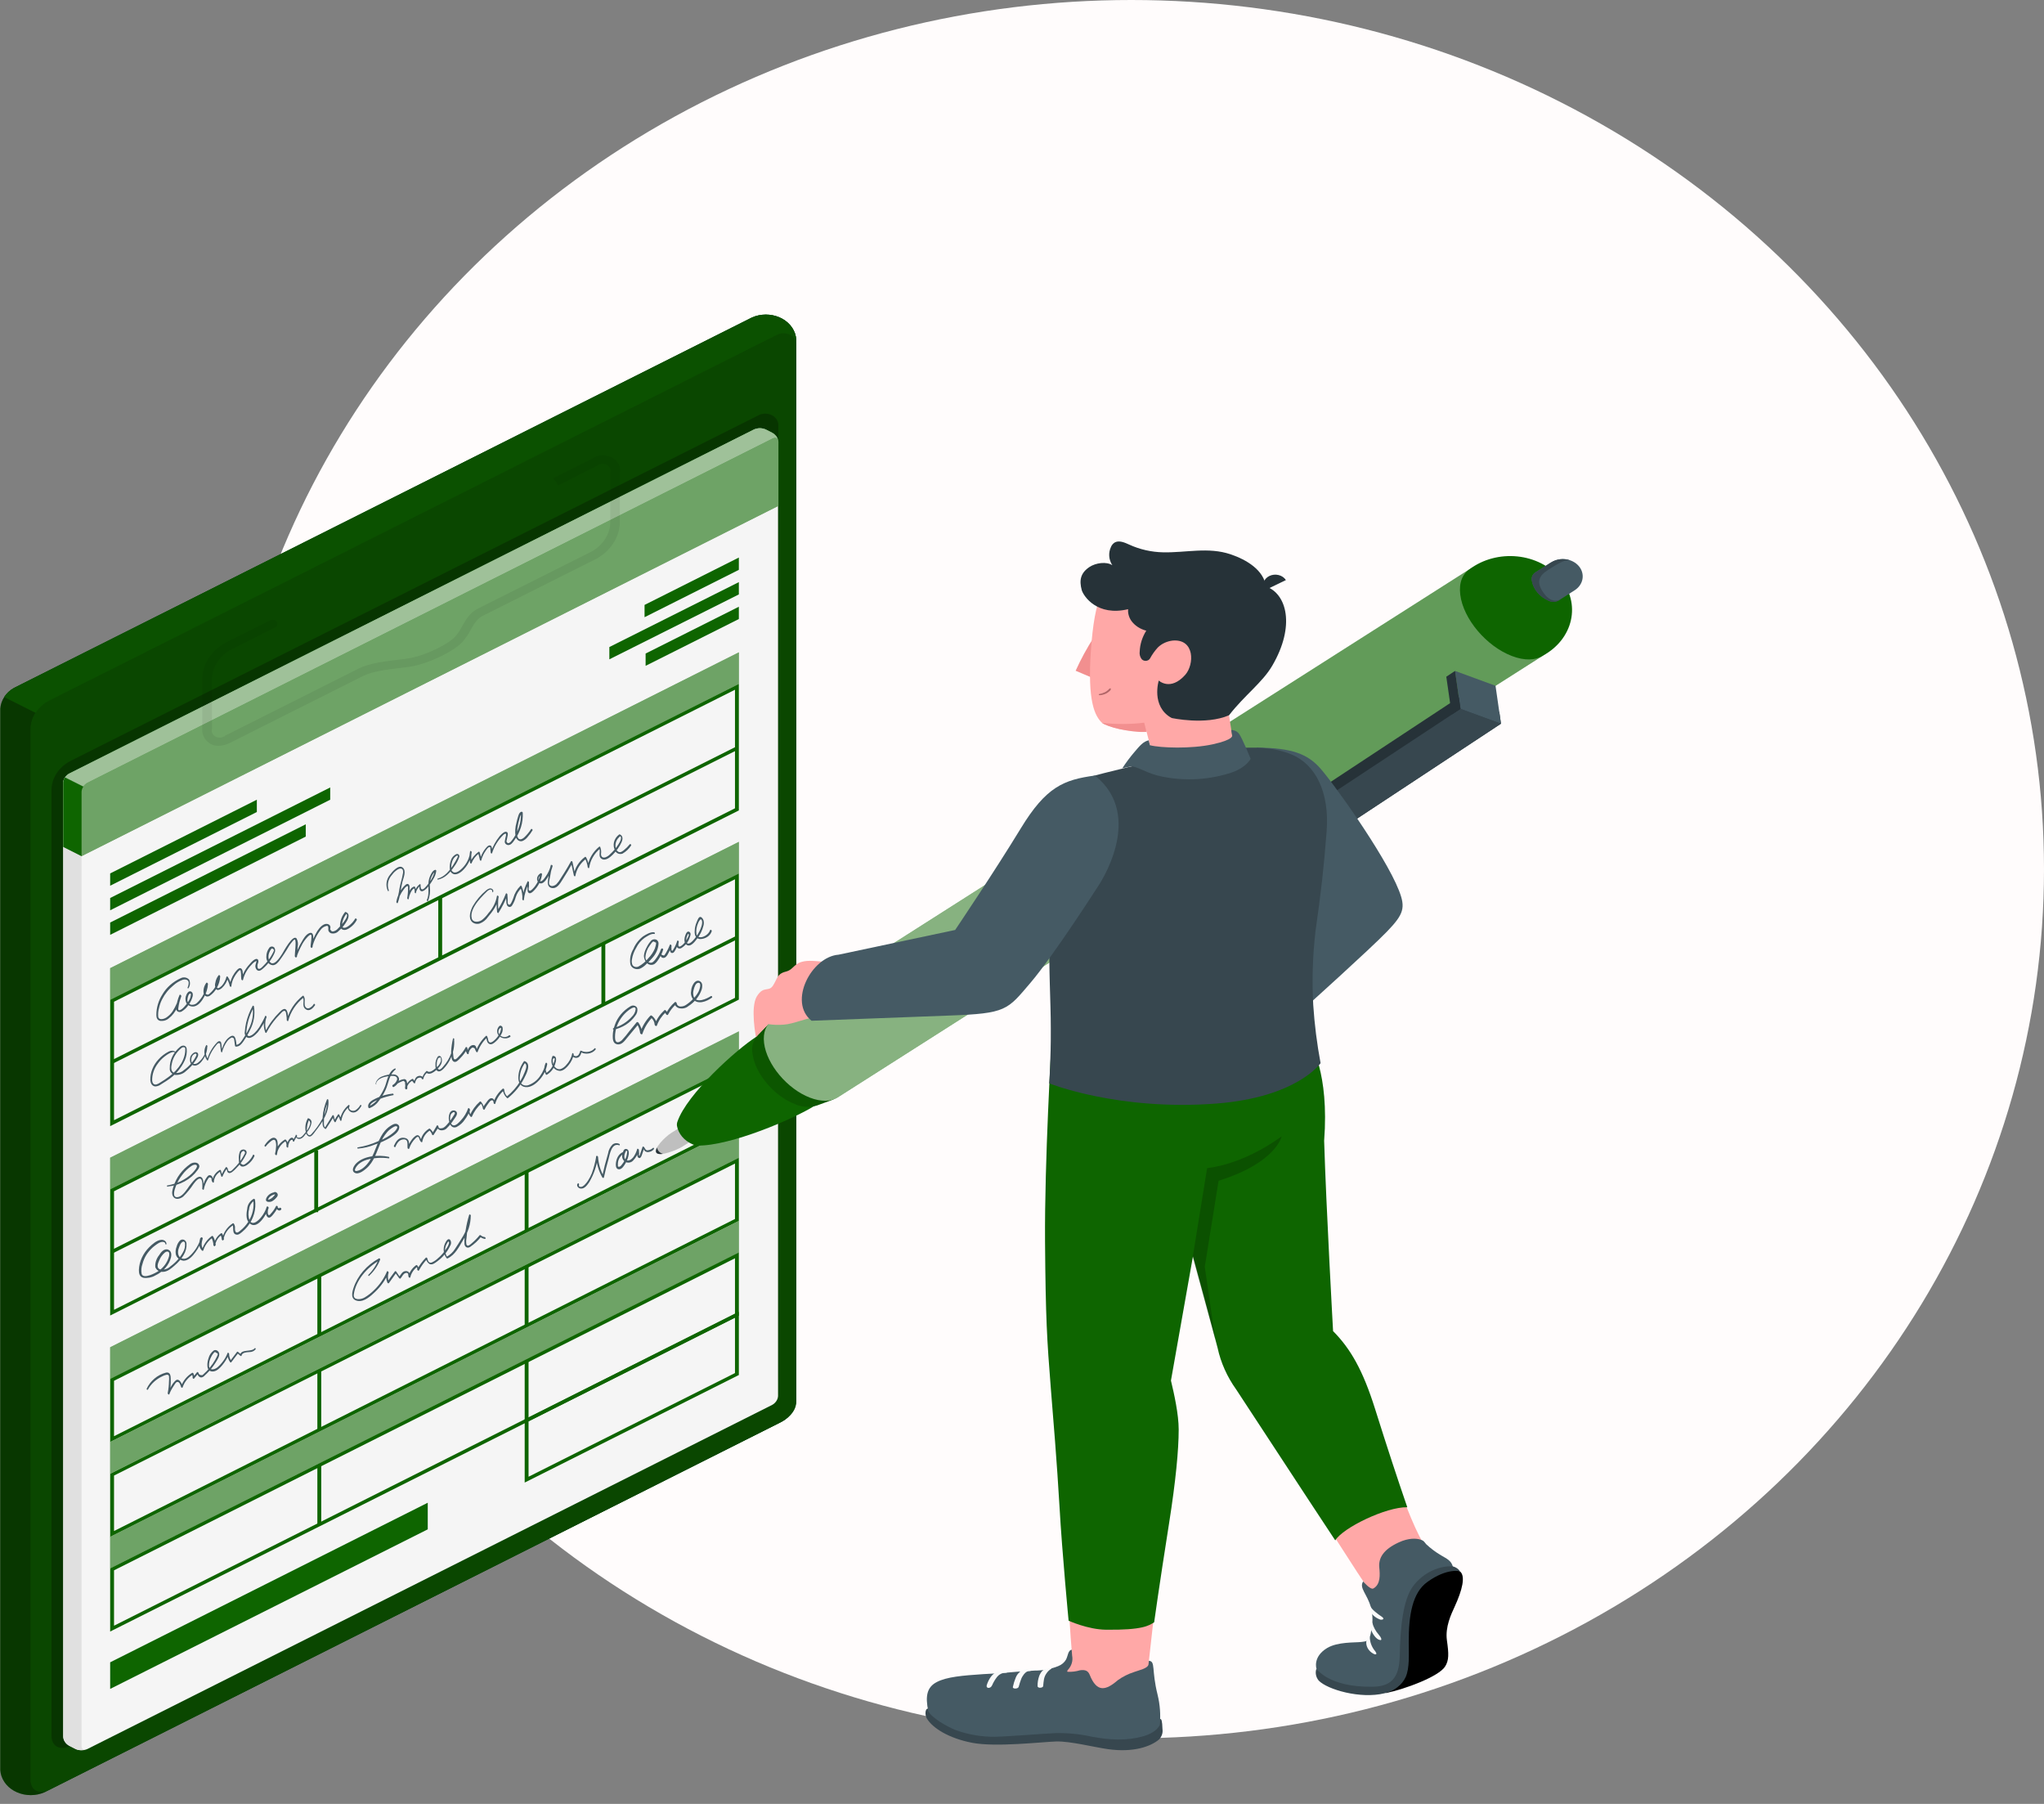 <svg width="187" height="165" viewBox="0 0 187 165" fill="none" xmlns="http://www.w3.org/2000/svg">
<rect x="0" y="0" width="187" height="165" fill="#808080" stroke="none"/>
<ellipse cx="103.5" cy="79.5" rx="83.5" ry="79.5" fill="#FFFCFC"/>
<path d="M68.796 29.043L1.288 62.923C0.922 63.131 0.618 63.411 0.399 63.74C0.18 64.069 0.053 64.438 0.028 64.817V161.908C0.051 162.289 0.178 162.66 0.398 162.99C0.617 163.321 0.924 163.601 1.292 163.808L1.55 163.935C1.942 164.107 2.375 164.197 2.814 164.197C3.253 164.197 3.686 164.107 4.078 163.935L71.585 130.012C71.953 129.803 72.258 129.522 72.477 129.191C72.696 128.86 72.823 128.489 72.846 128.108V31.067C72.823 30.684 72.697 30.312 72.478 29.981C72.258 29.65 71.951 29.368 71.582 29.16L71.324 29.034C70.931 28.863 70.498 28.775 70.058 28.776C69.619 28.778 69.187 28.869 68.796 29.043Z" fill="#0E6500"/>
<path opacity="0.45" d="M68.796 29.043L1.288 62.923C0.922 63.131 0.618 63.411 0.399 63.74C0.18 64.069 0.053 64.438 0.028 64.817V161.908C0.051 162.289 0.178 162.66 0.398 162.99C0.617 163.321 0.924 163.601 1.292 163.808L1.55 163.935C1.942 164.107 2.375 164.197 2.814 164.197C3.253 164.197 3.686 164.107 4.078 163.935L71.585 130.012C71.953 129.803 72.258 129.522 72.477 129.191C72.696 128.86 72.823 128.489 72.846 128.108V31.067C72.823 30.684 72.697 30.312 72.478 29.981C72.258 29.65 71.951 29.368 71.582 29.16L71.324 29.034C70.931 28.863 70.498 28.775 70.058 28.776C69.619 28.778 69.187 28.869 68.796 29.043Z" fill="black"/>
<path d="M72.846 128.188C72.846 129.152 72.067 129.768 71.1 130.252L4.549 163.679C3.589 164.159 2.803 163.771 2.803 162.801V66.68C2.803 66.15 2.963 65.628 3.269 65.169C3.574 64.709 4.013 64.327 4.541 64.062L71.094 30.623C71.27 30.534 71.471 30.486 71.675 30.486C71.879 30.485 72.08 30.532 72.257 30.621C72.434 30.709 72.581 30.837 72.683 30.991C72.785 31.145 72.839 31.32 72.839 31.498L72.846 128.188Z" fill="#0E6500"/>
<path opacity="0.3" d="M72.846 128.188C72.846 129.152 72.067 129.768 71.1 130.252L4.549 163.679C3.589 164.159 2.803 163.771 2.803 162.801V66.68C2.803 66.15 2.963 65.628 3.269 65.169C3.574 64.709 4.013 64.327 4.541 64.062L71.094 30.623C71.27 30.534 71.471 30.486 71.675 30.486C71.879 30.485 72.08 30.532 72.257 30.621C72.434 30.709 72.581 30.837 72.683 30.991C72.785 31.145 72.839 31.32 72.839 31.498L72.846 128.188Z" fill="black"/>
<path d="M72.846 31.067V31.498C72.845 31.32 72.791 31.145 72.689 30.991C72.586 30.837 72.439 30.71 72.262 30.621C72.084 30.532 71.883 30.486 71.679 30.486C71.475 30.487 71.274 30.534 71.097 30.623L4.545 64.062C4.016 64.325 3.578 64.707 3.278 65.168L3.256 65.199L0.382 63.755C0.595 63.411 0.907 63.122 1.288 62.917L68.796 29.037C69.188 28.864 69.621 28.774 70.06 28.774C70.499 28.774 70.932 28.864 71.323 29.037L71.578 29.163C71.948 29.37 72.255 29.651 72.476 29.982C72.696 30.313 72.823 30.685 72.846 31.067Z" fill="#0E6500"/>
<path opacity="0.2" d="M72.846 31.067V31.498C72.845 31.32 72.791 31.145 72.689 30.991C72.586 30.837 72.439 30.71 72.262 30.621C72.084 30.532 71.883 30.486 71.679 30.486C71.475 30.487 71.274 30.534 71.097 30.623L4.545 64.062C4.016 64.325 3.578 64.707 3.278 65.168L3.256 65.199L0.382 63.755C0.595 63.411 0.907 63.122 1.288 62.917L68.796 29.037C69.188 28.864 69.621 28.774 70.06 28.774C70.499 28.774 70.932 28.864 71.323 29.037L71.578 29.163C71.948 29.37 72.255 29.651 72.476 29.982C72.696 30.313 72.823 30.685 72.846 31.067Z" fill="black"/>
<path opacity="0.25" d="M71.2 125.949C71.2 126.944 70.4 127.578 69.405 128.074L6.51 159.669C5.519 160.165 4.711 159.764 4.711 158.766V72.28C4.71 71.735 4.872 71.2 5.183 70.727C5.494 70.254 5.941 69.86 6.481 69.585L69.412 37.975C69.594 37.884 69.801 37.836 70.011 37.836C70.221 37.836 70.428 37.884 70.61 37.976C70.792 38.067 70.943 38.198 71.049 38.357C71.154 38.515 71.21 38.694 71.21 38.877V125.949H71.2Z" fill="black"/>
<path d="M6.322 70.768L68.98 39.29C69.144 39.217 69.326 39.179 69.511 39.179C69.696 39.179 69.877 39.217 70.042 39.29L70.647 39.598C70.803 39.687 70.933 39.807 71.026 39.948C71.118 40.088 71.172 40.246 71.182 40.408V127.695C71.171 127.857 71.118 128.014 71.025 128.154C70.932 128.294 70.803 128.414 70.647 128.502L7.989 159.983C7.824 160.054 7.643 160.091 7.458 160.091C7.274 160.091 7.092 160.054 6.927 159.983L6.322 159.675C6.166 159.586 6.035 159.467 5.942 159.326C5.848 159.185 5.794 159.027 5.784 158.865V71.575C5.794 71.413 5.848 71.255 5.942 71.115C6.035 70.975 6.166 70.856 6.322 70.768Z" fill="#F5F5F5"/>
<path d="M7.873 160.032C7.809 160.054 7.742 160.07 7.674 160.078H7.572C7.462 160.089 7.352 160.089 7.243 160.078C7.175 160.069 7.108 160.054 7.044 160.032C7.004 160.018 6.965 160.001 6.927 159.983L6.322 159.675C6.166 159.586 6.036 159.466 5.943 159.326C5.851 159.185 5.797 159.027 5.788 158.865V71.578C5.792 71.415 5.846 71.257 5.943 71.119L7.621 71.96C7.525 72.099 7.47 72.257 7.462 72.419V159.712C7.462 159.968 7.635 160.094 7.873 160.032Z" fill="#E0E0E0"/>
<path d="M70.665 39.592L70.06 39.284C69.895 39.211 69.713 39.173 69.529 39.173C69.344 39.173 69.162 39.211 68.998 39.284L6.34 70.761C6.183 70.85 6.053 70.969 5.96 71.109C5.866 71.249 5.812 71.407 5.802 71.569V77.454L7.48 78.304L71.217 46.272V40.402C71.206 40.239 71.149 40.08 71.053 39.939C70.957 39.798 70.824 39.679 70.665 39.592Z" fill="#0E6500"/>
<path opacity="0.4" d="M70.665 39.592L70.06 39.284C69.895 39.211 69.713 39.173 69.529 39.173C69.344 39.173 69.162 39.211 68.998 39.284L6.34 70.761C6.183 70.85 6.053 70.969 5.96 71.109C5.866 71.249 5.812 71.407 5.802 71.569V77.454L7.48 78.304L71.217 46.272V40.402C71.206 40.239 71.149 40.08 71.053 39.939C70.957 39.798 70.824 39.679 70.665 39.592Z" fill="white"/>
<path d="M71.182 40.248C71.115 40.057 70.909 39.995 70.665 40.119L8.007 71.596C7.849 71.682 7.718 71.802 7.628 71.944L5.95 71.103C6.04 70.961 6.171 70.841 6.329 70.755L68.987 39.278C69.152 39.205 69.334 39.167 69.518 39.167C69.703 39.167 69.885 39.205 70.049 39.278L70.654 39.586C70.789 39.66 70.904 39.757 70.995 39.87C71.086 39.984 71.149 40.113 71.182 40.248Z" fill="#0E6500"/>
<path opacity="0.6" d="M71.182 40.248C71.115 40.057 70.909 39.995 70.665 40.119L8.007 71.596C7.849 71.682 7.718 71.802 7.628 71.944L5.95 71.103C6.04 70.961 6.171 70.841 6.329 70.755L68.987 39.278C69.152 39.205 69.334 39.167 69.518 39.167C69.703 39.167 69.885 39.205 70.049 39.278L70.654 39.586C70.789 39.66 70.904 39.757 70.995 39.87C71.086 39.984 71.149 40.113 71.182 40.248Z" fill="white"/>
<path d="M5.788 71.578V77.467L7.462 78.311V72.419C7.47 72.255 7.525 72.097 7.621 71.957L5.943 71.116C5.845 71.255 5.792 71.415 5.788 71.578Z" fill="#0E6500"/>
<path d="M58.969 55.331L67.596 50.997V52.121L58.969 56.455V55.331Z" fill="#0E6500"/>
<path d="M55.748 59.184L67.596 53.246V54.37L55.748 60.308V59.184Z" fill="#0E6500"/>
<path d="M59.065 59.778L67.596 55.497V56.621L59.065 60.903V59.778Z" fill="#0E6500"/>
<path d="M10.078 79.891L23.498 73.148V74.273L10.078 81.015V79.891Z" fill="#0E6500"/>
<path d="M10.078 82.139L30.21 72.027V73.148L10.078 83.263V82.139Z" fill="#0E6500"/>
<path d="M10.078 84.384L27.973 75.397V76.521L10.078 85.509V84.384Z" fill="#0E6500"/>
<path d="M10.078 88.558L67.596 59.667V62.556L10.078 91.45V88.558Z" fill="#0E6500"/>
<path opacity="0.4" d="M10.078 88.558L67.596 59.667V62.556L10.078 91.45V88.558Z" fill="white"/>
<path d="M67.242 63.089V73.934L10.432 102.464V91.626L67.242 63.089ZM67.596 62.556L10.078 91.45V103.006L67.596 74.128V62.556Z" fill="#0E6500"/>
<path d="M67.348 68.294L10.154 97.013L10.331 97.279L67.525 68.561L67.348 68.294Z" fill="#0E6500"/>
<path d="M40.451 82.059H40.097V87.662H40.451V82.059Z" fill="#0E6500"/>
<path d="M10.078 105.895L67.596 77.002V79.891L10.078 108.784V105.895Z" fill="#0E6500"/>
<path opacity="0.4" d="M10.078 105.895L67.596 77.002V79.891L10.078 108.784V105.895Z" fill="white"/>
<path d="M67.242 80.424V91.271L10.432 119.807V108.963L67.242 80.424ZM67.596 79.891L10.078 108.784V120.328L67.596 91.434V79.891Z" fill="#0E6500"/>
<path d="M67.339 85.613L10.163 114.357L10.34 114.624L67.516 85.879L67.339 85.613Z" fill="#0E6500"/>
<path d="M29.105 105.239H28.752V110.872H29.105V105.239Z" fill="#0E6500"/>
<path d="M55.376 86.294H55.022V91.897H55.376V86.294Z" fill="#0E6500"/>
<path d="M10.078 123.232L67.596 94.339V97.228L10.078 126.121V123.232Z" fill="#0E6500"/>
<path opacity="0.4" d="M10.078 123.232L67.596 94.339V97.228L10.078 126.121V123.232Z" fill="white"/>
<path d="M67.242 97.761V102.827L10.432 131.367V126.297L67.242 97.761ZM67.596 97.228L10.078 126.121V131.9L67.596 103.006V97.228Z" fill="#0E6500"/>
<path d="M29.389 116.731H29.035V122.111H29.389V116.731Z" fill="#0E6500"/>
<path d="M48.356 107.173H48.002V112.585H48.356V107.173Z" fill="#0E6500"/>
<path d="M10.078 131.9L67.596 103.006V105.895L10.078 134.789V131.9Z" fill="#0E6500"/>
<path opacity="0.4" d="M10.078 131.9L67.596 103.006V105.895L10.078 134.789V131.9Z" fill="white"/>
<path d="M67.242 106.428V111.498L10.432 140.04V134.967L67.242 106.428ZM67.596 105.895L10.078 134.804V140.582L67.596 111.673V105.895Z" fill="#0E6500"/>
<path d="M29.389 125.398H29.035V130.778H29.389V125.398Z" fill="#0E6500"/>
<path d="M48.356 115.84H48.002V121.252H48.356V115.84Z" fill="#0E6500"/>
<path d="M10.078 140.567L67.596 111.673V114.562L10.078 143.456V140.567Z" fill="#0E6500"/>
<path opacity="0.4" d="M10.078 140.567L67.596 111.673V114.562L10.078 143.456V140.567Z" fill="white"/>
<path d="M67.242 115.092V120.159L10.432 148.701V143.634L67.242 115.092ZM67.596 114.556L10.078 143.456V149.234L67.596 120.343V114.562V114.556Z" fill="#0E6500"/>
<path d="M29.389 134.065H29.035V139.446H29.389V134.065Z" fill="#0E6500"/>
<path d="M48.356 124.508H48.002V129.919H48.356V124.508Z" fill="#0E6500"/>
<path d="M67.242 120.525V125.592L48.356 135.075V130.005L67.242 120.525ZM67.596 119.992L48.002 129.827V135.608L67.596 125.77V119.992Z" fill="#0E6500"/>
<path d="M10.078 152.049L39.134 137.453V139.886L10.078 154.482V152.049Z" fill="#0E6500"/>
<path d="M17.243 90.384C17.319 90.27 17.364 90.142 17.377 90.011C17.389 89.879 17.367 89.747 17.314 89.624C17.231 89.516 17.103 89.44 16.957 89.412C16.811 89.385 16.659 89.407 16.531 89.476C15.816 89.803 15.235 90.316 14.868 90.942C14.494 91.524 14.3 92.181 14.305 92.848C14.305 93.079 14.379 93.316 14.659 93.378C14.805 93.394 14.954 93.381 15.093 93.338C15.232 93.295 15.357 93.225 15.459 93.132C16.121 92.623 16.369 91.841 16.584 91.123C16.609 91.046 16.461 90.914 16.422 91.019C16.248 91.413 16.148 91.829 16.124 92.251C16.115 92.304 16.124 92.358 16.15 92.407C16.176 92.456 16.217 92.497 16.269 92.525C16.321 92.554 16.382 92.569 16.443 92.568C16.505 92.568 16.565 92.552 16.616 92.522C16.892 92.357 17.116 92.136 17.271 91.878C17.438 91.652 17.557 91.403 17.625 91.142C17.661 90.985 17.657 90.778 17.47 90.692C17.282 90.606 17.116 90.831 17.059 90.982C16.95 91.207 16.938 91.459 17.027 91.69C17.079 91.818 17.183 91.925 17.319 91.992C17.455 92.059 17.614 92.081 17.767 92.054C18.188 91.961 18.475 91.545 18.648 91.234C18.871 90.851 19 90.431 19.027 90.002C19.027 89.934 18.924 89.821 18.864 89.913C18.662 90.198 18.579 90.536 18.631 90.868C18.694 91.096 18.921 91.234 19.172 91.096C19.463 90.897 19.694 90.639 19.845 90.344C20.027 90.021 20.129 89.669 20.146 89.309C20.146 89.263 20.068 89.134 20.004 89.205C19.844 89.403 19.742 89.632 19.707 89.873C19.64 90.071 19.66 90.284 19.764 90.471C19.919 90.652 20.156 90.489 20.298 90.375C20.585 90.112 20.778 89.781 20.85 89.423H20.709C20.857 89.661 20.96 89.918 21.017 90.184C21.017 90.243 21.158 90.307 21.165 90.215C21.191 89.925 21.278 89.642 21.424 89.38C21.5 89.239 21.59 89.104 21.693 88.977C21.746 88.915 21.849 88.764 21.933 88.743C22.018 88.721 22.004 88.767 22.022 88.838C22.038 88.922 22.049 89.006 22.054 89.091C22.054 89.251 22.054 89.399 22.079 89.568C22.079 89.63 22.213 89.728 22.234 89.62C22.357 89.108 22.627 88.631 23.02 88.234C23.133 88.091 23.283 87.974 23.459 87.892C23.498 87.892 23.477 87.892 23.459 87.862C23.465 87.884 23.465 87.907 23.459 87.93L23.438 88.031C23.417 88.111 23.388 88.188 23.371 88.268C23.353 88.346 23.355 88.425 23.377 88.502C23.398 88.578 23.438 88.65 23.495 88.712C23.679 88.884 23.884 88.752 24.033 88.616C24.521 88.199 24.896 87.692 25.13 87.132C25.164 87.057 25.178 86.977 25.172 86.897C25.165 86.817 25.137 86.739 25.091 86.67C25.064 86.639 25.028 86.615 24.988 86.599C24.947 86.582 24.903 86.575 24.858 86.577C24.814 86.579 24.77 86.591 24.732 86.611C24.694 86.631 24.661 86.658 24.638 86.691C24.466 86.922 24.373 87.19 24.369 87.464C24.351 87.659 24.401 87.853 24.514 88.022C24.555 88.094 24.616 88.157 24.692 88.203C24.769 88.249 24.857 88.278 24.95 88.287C25.222 88.287 25.406 88.062 25.548 87.889C25.875 87.445 26.175 86.987 26.447 86.516C26.527 86.395 26.614 86.277 26.709 86.165C26.759 86.109 26.868 85.952 26.953 85.94C27.038 85.927 27.038 86.165 27.042 86.248C27.042 86.654 26.982 87.058 26.971 87.461C26.971 87.517 27.095 87.652 27.127 87.551C27.242 87.203 27.387 86.863 27.562 86.534C27.71 86.221 27.913 85.93 28.164 85.672C28.203 85.632 28.373 85.466 28.447 85.502C28.521 85.539 28.486 85.752 28.486 85.81C28.486 86.069 28.419 86.325 28.412 86.587C28.412 86.66 28.532 86.771 28.567 86.657C28.703 86.062 28.977 85.496 29.375 84.997C29.466 84.887 29.588 84.798 29.729 84.739C29.778 84.72 29.92 84.665 29.976 84.698C30.033 84.732 30.044 84.889 30.037 84.97C30.022 85.053 30.041 85.138 30.09 85.211C30.139 85.284 30.215 85.34 30.306 85.37C30.425 85.396 30.551 85.391 30.668 85.356C30.785 85.321 30.888 85.257 30.964 85.173C31.212 84.962 31.425 84.723 31.598 84.461C31.778 84.197 32.132 83.627 31.647 83.427C31.636 83.419 31.622 83.415 31.608 83.415C31.594 83.415 31.581 83.419 31.569 83.427C31.356 83.685 31.212 83.982 31.148 84.295C31.106 84.511 31.035 84.862 31.29 85.004C31.545 85.145 31.803 85.003 31.998 84.868C32.277 84.677 32.498 84.43 32.642 84.147C32.681 84.073 32.539 83.947 32.486 84.039C32.378 84.231 32.235 84.406 32.061 84.557C31.927 84.677 31.707 84.865 31.484 84.865C31.18 84.865 31.311 84.381 31.364 84.212C31.434 83.977 31.554 83.755 31.718 83.559H31.64C32.079 83.741 31.07 84.791 30.89 84.966C30.79 85.074 30.656 85.152 30.504 85.191C30.455 85.201 30.404 85.201 30.355 85.191L30.203 85.013C30.203 84.966 30.231 84.886 30.231 84.837C30.237 84.773 30.219 84.708 30.18 84.653C30.142 84.597 30.084 84.554 30.015 84.529C29.58 84.394 29.205 84.899 29.031 85.16C28.761 85.605 28.561 86.08 28.436 86.571L28.592 86.642C28.592 86.457 28.89 85.13 28.313 85.345C27.976 85.472 27.753 85.875 27.605 86.14C27.356 86.552 27.158 86.986 27.013 87.434L27.169 87.523C27.169 87.215 27.222 86.907 27.236 86.577C27.289 86.328 27.253 86.07 27.134 85.838C26.78 85.428 25.93 87.07 25.82 87.237C25.651 87.507 24.999 88.558 24.642 87.902C24.524 87.614 24.54 87.299 24.684 87.021C24.709 86.958 24.742 86.898 24.783 86.842C24.801 86.824 24.85 86.756 24.886 86.753C24.921 86.75 25.038 86.833 25.049 86.858C25.095 86.965 24.967 87.166 24.918 87.249C24.78 87.514 24.61 87.766 24.412 88C24.323 88.108 24.227 88.21 24.128 88.308C24.029 88.407 23.831 88.653 23.665 88.616C23.583 88.616 23.555 88.465 23.555 88.407C23.551 88.368 23.551 88.329 23.555 88.29C23.555 88.216 23.597 88.145 23.615 88.074C23.636 88.024 23.645 87.971 23.641 87.918C23.638 87.865 23.622 87.814 23.594 87.766C23.367 87.535 22.907 88.105 22.804 88.228C22.453 88.612 22.21 89.063 22.096 89.543L22.248 89.596C22.22 89.374 22.248 89.149 22.203 88.927C22.203 88.807 22.149 88.573 21.969 88.555C21.788 88.536 21.523 88.909 21.431 89.044C21.203 89.377 21.065 89.751 21.027 90.138L21.176 90.169C21.117 89.886 21.007 89.614 20.85 89.362C20.818 89.312 20.733 89.278 20.712 89.362C20.646 89.639 20.514 89.902 20.323 90.132C20.245 90.212 19.951 90.504 19.863 90.341C19.824 90.18 19.838 90.013 19.901 89.858C19.938 89.677 20.02 89.505 20.142 89.356L20.001 89.251C19.98 89.728 19.798 90.19 19.477 90.578C19.4 90.67 19.316 90.758 19.225 90.84C19.176 90.883 19.102 90.969 19.031 90.976C19.004 90.98 18.976 90.979 18.95 90.973C18.924 90.968 18.899 90.957 18.877 90.943C18.855 90.929 18.837 90.912 18.823 90.891C18.809 90.871 18.8 90.848 18.797 90.825C18.783 90.546 18.866 90.27 19.034 90.033L18.875 89.944C18.854 90.613 18.549 91.251 18.018 91.736C17.952 91.8 17.868 91.848 17.775 91.877C17.682 91.906 17.582 91.915 17.484 91.903C17.378 91.871 17.287 91.809 17.226 91.727C17.166 91.645 17.139 91.547 17.151 91.45C17.151 91.308 17.215 90.945 17.381 90.877C17.547 90.809 17.409 91.265 17.381 91.333C17.267 91.574 17.116 91.801 16.931 92.007C16.858 92.098 16.775 92.182 16.684 92.26C16.626 92.312 16.557 92.355 16.482 92.386C16.298 92.454 16.301 92.334 16.312 92.217C16.358 91.848 16.45 91.484 16.588 91.133L16.425 91.028C16.297 91.544 16.084 92.041 15.792 92.503C15.643 92.725 15.446 92.92 15.211 93.076C14.977 93.221 14.531 93.341 14.475 92.99C14.451 92.725 14.477 92.459 14.549 92.201C14.607 91.93 14.7 91.665 14.829 91.413C15.07 90.928 15.423 90.49 15.866 90.129C16.104 89.91 16.392 89.737 16.712 89.62C16.949 89.549 17.222 89.602 17.261 89.845C17.269 90.013 17.234 90.18 17.158 90.335C17.158 90.375 17.208 90.452 17.236 90.394L17.243 90.384Z" fill="#455A64"/>
<path d="M35.573 81.44C35.482 81.198 35.461 80.941 35.514 80.691C35.566 80.44 35.69 80.206 35.874 80.008C36.005 79.823 36.176 79.662 36.377 79.533C36.543 79.435 36.752 79.379 36.851 79.573C36.888 79.695 36.888 79.824 36.851 79.946C36.787 80.374 36.632 80.79 36.557 81.215C36.499 81.652 36.397 82.084 36.253 82.506L36.387 82.583C36.458 82.14 36.647 81.718 36.94 81.351C37.005 81.246 37.092 81.152 37.194 81.073C37.34 81.002 37.333 81.089 37.329 81.19C37.325 81.292 37.329 81.311 37.329 81.372C37.329 81.637 37.29 81.902 37.255 82.167C37.255 82.228 37.371 82.311 37.386 82.225C37.415 82.035 37.472 81.849 37.556 81.671C37.637 81.505 37.733 81.298 37.948 81.24L37.87 81.184C37.928 81.323 37.951 81.471 37.938 81.618C37.938 81.665 38.023 81.76 38.047 81.68C38.093 81.421 38.238 81.184 38.458 81.006L38.373 80.941C38.373 81.089 38.327 81.4 38.504 81.501C38.681 81.603 38.968 81.332 39.078 81.212C39.284 80.974 39.464 80.72 39.612 80.451C39.776 80.208 39.879 79.937 39.913 79.657C39.913 79.614 39.871 79.549 39.81 79.564C39.594 79.617 39.456 79.897 39.382 80.06C39.275 80.28 39.213 80.514 39.198 80.753C39.159 81.28 39.287 81.819 39.049 82.321C39.028 82.373 39.124 82.481 39.159 82.41C39.324 81.998 39.381 81.559 39.325 81.126C39.31 80.88 39.337 80.635 39.403 80.396C39.464 80.208 39.633 79.78 39.878 79.712L39.775 79.617C39.7 80.025 39.518 80.412 39.244 80.75C39.137 80.918 39.007 81.076 38.858 81.218C38.823 81.249 38.787 81.28 38.748 81.308C38.731 81.325 38.708 81.337 38.683 81.343C38.658 81.35 38.631 81.35 38.605 81.344C38.58 81.338 38.557 81.326 38.539 81.309C38.522 81.292 38.509 81.271 38.504 81.249C38.48 81.148 38.472 81.044 38.483 80.941C38.483 80.91 38.441 80.846 38.398 80.876C38.156 81.061 37.995 81.314 37.945 81.591L38.051 81.652C38.068 81.48 38.042 81.307 37.977 81.144C37.977 81.117 37.938 81.079 37.899 81.089C37.471 81.197 37.311 81.809 37.255 82.136L37.386 82.195C37.446 81.836 37.474 81.473 37.467 81.11C37.467 80.941 37.336 80.756 37.131 80.91C36.888 81.116 36.695 81.361 36.561 81.631C36.408 81.905 36.306 82.198 36.26 82.499C36.26 82.564 36.355 82.675 36.394 82.576C36.628 81.96 36.653 81.295 36.816 80.658C36.904 80.316 37.212 79.644 36.833 79.349C36.455 79.053 35.856 79.764 35.683 80.008C35.511 80.219 35.403 80.465 35.368 80.722C35.333 80.979 35.371 81.239 35.481 81.48C35.52 81.557 35.598 81.495 35.566 81.434L35.573 81.44Z" fill="#455A64"/>
<path d="M40.03 80.463C40.738 80.337 41.195 79.78 41.545 79.269C41.755 78.995 41.915 78.695 42.02 78.378C42.051 78.224 41.949 78.07 41.747 78.123C41.627 78.182 41.522 78.262 41.438 78.357C41.355 78.452 41.293 78.561 41.258 78.677C41.163 78.929 41.127 79.195 41.152 79.46C41.148 79.56 41.176 79.66 41.235 79.747C41.294 79.834 41.381 79.904 41.485 79.949C41.772 80.038 42.066 79.851 42.26 79.684C42.786 79.211 43.101 78.589 43.149 77.932C43.149 77.867 43.025 77.781 43.007 77.876C42.94 78.218 42.94 78.567 43.007 78.908C43.007 78.951 43.099 79.028 43.135 78.964C43.274 78.607 43.518 78.288 43.843 78.04L43.733 77.975C43.797 78.2 43.853 78.428 43.899 78.656C43.899 78.705 44.005 78.776 44.027 78.692C44.106 78.386 44.243 78.093 44.43 77.824C44.487 77.741 44.71 77.387 44.848 77.498C44.876 77.522 44.848 77.658 44.866 77.689L44.894 77.996C44.894 78.052 44.993 78.107 45.021 78.033C45.207 77.427 45.548 76.866 46.02 76.392C46.068 76.337 46.13 76.293 46.2 76.262C46.349 76.222 46.292 76.41 46.278 76.481C46.239 76.629 46.208 76.778 46.186 76.928C46.176 76.968 46.176 77.009 46.185 77.049C46.193 77.09 46.211 77.128 46.237 77.162C46.263 77.196 46.297 77.225 46.336 77.248C46.376 77.271 46.419 77.287 46.466 77.294C46.742 77.319 46.908 77.06 47.032 76.891C47.596 76.135 47.873 75.244 47.825 74.344C47.825 74.291 47.758 74.227 47.691 74.251C47.51 74.313 47.468 74.488 47.414 74.639C47.347 74.84 47.294 75.043 47.248 75.255C47.133 75.658 47.104 76.076 47.163 76.487C47.227 76.737 47.453 77.029 47.793 76.928C47.995 76.84 48.165 76.705 48.285 76.54C48.448 76.355 48.593 76.158 48.717 75.951C48.76 75.887 48.639 75.76 48.583 75.844C48.409 76.119 48.198 76.374 47.953 76.604C47.814 76.724 47.599 76.863 47.422 76.688C47.316 76.529 47.275 76.345 47.305 76.164C47.317 75.869 47.356 75.576 47.422 75.286C47.457 75.129 47.499 74.978 47.545 74.818C47.591 74.658 47.627 74.473 47.79 74.414L47.659 74.319C47.688 74.942 47.558 75.562 47.28 76.136C47.146 76.43 46.97 76.707 46.756 76.962C46.712 77.019 46.652 77.067 46.583 77.1C46.476 77.156 46.395 77.1 46.338 76.983C46.338 76.931 46.338 76.878 46.363 76.826C46.388 76.681 46.423 76.537 46.452 76.389C46.48 76.241 46.452 76.081 46.267 76.081C46.083 76.081 45.843 76.336 45.722 76.469C45.358 76.919 45.082 77.42 44.908 77.95L45.039 77.987C45.039 77.843 45.039 77.679 44.997 77.547C44.994 77.49 44.973 77.434 44.936 77.387C44.827 77.27 44.671 77.337 44.582 77.427C44.249 77.769 44.023 78.181 43.928 78.622L44.055 78.659C44.009 78.431 43.952 78.206 43.889 77.981C43.889 77.941 43.832 77.879 43.779 77.913C43.442 78.16 43.184 78.479 43.028 78.837L43.156 78.89C43.096 78.573 43.096 78.249 43.156 77.932L43.014 77.876C42.973 78.445 42.718 78.986 42.288 79.416C42.111 79.595 41.687 79.971 41.404 79.724C41.195 79.549 41.29 79.081 41.35 78.865C41.383 78.742 41.437 78.624 41.51 78.514C41.535 78.477 41.864 78.107 41.892 78.32C41.867 78.413 41.826 78.502 41.772 78.585C41.74 78.646 41.708 78.711 41.673 78.773C41.605 78.896 41.531 79.019 41.453 79.139C41.127 79.641 40.696 80.189 40.037 80.371C40.005 80.371 40.005 80.448 40.037 80.439L40.03 80.463Z" fill="#455A64"/>
<path d="M16.099 96.356C16.068 96.048 15.661 96.07 15.42 96.193C15.068 96.376 14.758 96.614 14.507 96.895C14 97.437 13.733 98.119 13.752 98.817C13.774 99.054 13.898 99.362 14.22 99.375C14.407 99.362 14.583 99.296 14.723 99.187C14.903 99.079 15.076 98.968 15.25 98.854C15.998 98.378 16.574 97.727 16.91 96.975C17.058 96.64 17.116 96.28 17.08 95.922C17.03 95.614 16.726 95.562 16.485 95.746C16.177 95.996 15.932 96.3 15.768 96.637C15.604 96.975 15.524 97.339 15.533 97.705C15.513 97.842 15.552 97.981 15.642 98.095C15.732 98.208 15.867 98.289 16.022 98.321C16.209 98.334 16.398 98.308 16.572 98.245C16.746 98.182 16.901 98.085 17.023 97.961C17.349 97.706 17.626 97.408 17.845 97.077C17.958 96.898 18.287 96.483 18.054 96.289C17.82 96.094 17.459 96.492 17.409 96.689C17.36 96.886 17.342 97.323 17.654 97.437C18.082 97.594 18.436 97.129 18.609 96.861C18.847 96.495 18.969 96.081 18.963 95.66C18.963 95.608 18.886 95.552 18.854 95.617C18.738 95.833 18.686 96.071 18.702 96.309C18.718 96.548 18.802 96.778 18.946 96.982C18.967 97.009 19.02 97.015 19.031 96.982C19.151 96.578 19.342 96.192 19.597 95.839C19.65 95.765 19.707 95.691 19.767 95.62C19.827 95.549 19.923 95.386 20.05 95.414C20.178 95.442 20.142 95.58 20.153 95.676L20.174 95.82C20.174 95.941 20.206 96.064 20.22 96.184C20.22 96.221 20.298 96.301 20.319 96.23C20.408 95.88 20.565 95.546 20.783 95.241C20.839 95.169 20.904 95.101 20.978 95.041C21.015 95.008 21.057 94.978 21.102 94.952C21.194 94.896 21.215 94.878 21.317 94.93C21.42 94.983 21.413 95.026 21.427 95.121L21.448 95.275L21.502 95.657C21.503 95.675 21.511 95.692 21.524 95.706C21.538 95.72 21.556 95.73 21.576 95.734C21.909 95.734 22.1 95.494 22.252 95.275C22.495 94.932 22.706 94.573 22.882 94.2C23.228 93.531 23.35 92.79 23.236 92.063C23.236 92.023 23.148 91.946 23.112 92.01C22.84 92.5 22.64 93.017 22.517 93.55C22.459 93.808 22.42 94.068 22.401 94.33C22.38 94.416 22.38 94.505 22.4 94.592C22.421 94.678 22.462 94.76 22.521 94.832C22.875 95.161 23.374 94.644 23.583 94.419C23.919 93.995 24.189 93.534 24.387 93.048L24.266 92.956C24.089 93.433 24.089 93.945 24.266 94.422C24.266 94.45 24.348 94.514 24.376 94.456C24.624 93.974 24.935 93.518 25.303 93.098C25.41 92.981 25.516 92.864 25.629 92.753C25.742 92.642 25.859 92.482 25.983 92.463C26.164 92.436 26.171 92.703 26.192 92.814C26.222 92.977 26.236 93.142 26.235 93.307C26.235 93.363 26.348 93.458 26.373 93.363C26.586 92.543 27.079 91.799 27.789 91.228L27.693 91.2C27.902 91.536 27.576 91.995 27.941 92.291C28.305 92.586 28.649 92.198 28.819 91.949C28.858 91.887 28.752 91.764 28.702 91.841C28.614 92.004 28.465 92.136 28.281 92.217C28.04 92.288 27.902 92.103 27.877 91.909C27.842 91.632 27.951 91.379 27.789 91.114C27.789 91.086 27.725 91.062 27.693 91.086C26.965 91.672 26.46 92.437 26.245 93.279L26.383 93.335C26.383 93.168 26.369 93.001 26.341 92.836C26.329 92.682 26.285 92.532 26.21 92.392C26.029 92.131 25.732 92.426 25.594 92.562C25.054 93.094 24.61 93.694 24.277 94.342L24.387 94.379C24.224 93.938 24.224 93.464 24.387 93.024C24.387 92.975 24.302 92.854 24.266 92.931C24.111 93.286 23.927 93.631 23.718 93.963C23.602 94.14 23.465 94.306 23.311 94.459C23.234 94.537 23.149 94.607 23.056 94.668C23.005 94.7 22.951 94.726 22.893 94.746C22.765 94.785 22.733 94.776 22.634 94.693C22.535 94.61 22.528 94.502 22.539 94.361C22.549 94.219 22.564 94.136 22.578 94.022C22.61 93.806 22.656 93.591 22.712 93.378C22.834 92.941 23.009 92.517 23.233 92.112L23.105 92.06C23.212 92.75 23.097 93.453 22.772 94.089C22.629 94.388 22.463 94.678 22.277 94.958C22.125 95.189 21.923 95.574 21.569 95.574L21.647 95.648C21.597 95.34 21.601 94.416 21.002 94.853C20.556 95.161 20.39 95.679 20.245 96.141L20.344 96.187C20.319 96.017 20.298 95.848 20.273 95.679C20.273 95.564 20.256 95.45 20.22 95.34C20.139 95.183 19.972 95.22 19.866 95.34C19.425 95.793 19.115 96.33 18.96 96.908H19.045C18.919 96.727 18.849 96.522 18.839 96.312C18.829 96.101 18.88 95.892 18.988 95.703L18.875 95.66C18.884 95.956 18.818 96.25 18.68 96.522C18.543 96.793 18.339 97.034 18.082 97.228C17.887 97.354 17.611 97.382 17.523 97.129C17.493 97.01 17.493 96.886 17.523 96.766C17.543 96.648 17.607 96.54 17.707 96.458C17.742 96.427 17.852 96.356 17.909 96.378C18.054 96.433 17.93 96.578 17.909 96.652C17.658 97.13 17.285 97.551 16.818 97.884C16.711 97.984 16.578 98.058 16.43 98.102C16.281 98.145 16.123 98.156 15.969 98.133C15.565 98.023 15.664 97.545 15.724 97.265C15.829 96.747 16.118 96.271 16.549 95.904C16.599 95.864 16.669 95.796 16.744 95.79C16.97 95.768 16.946 95.897 16.949 96.008C16.949 96.152 16.935 96.295 16.907 96.436C16.844 96.727 16.735 97.008 16.581 97.271C16.291 97.743 15.899 98.161 15.427 98.503C15.188 98.682 14.937 98.85 14.676 99.005C14.57 99.083 14.451 99.145 14.322 99.19C14.043 99.255 13.94 99.042 13.922 98.842C13.908 98.296 14.083 97.759 14.425 97.302C14.595 97.059 14.803 96.838 15.045 96.646C15.197 96.523 15.958 95.965 16.046 96.369C16.046 96.424 16.124 96.399 16.117 96.353L16.099 96.356Z" fill="#455A64"/>
<path d="M45.085 81.628C45.124 81.581 45.141 81.522 45.131 81.464C45.121 81.407 45.086 81.355 45.032 81.32C44.848 81.181 44.628 81.32 44.487 81.431C43.986 81.849 43.57 82.338 43.258 82.878C43.046 83.279 42.805 83.956 43.195 84.335C43.282 84.413 43.394 84.468 43.516 84.493C43.639 84.517 43.767 84.511 43.885 84.474C44.19 84.358 44.446 84.16 44.614 83.91C45.089 83.346 45.545 82.743 45.62 82.031C45.62 81.957 45.489 81.856 45.478 81.957C45.418 82.439 45.418 82.926 45.478 83.408C45.478 83.457 45.566 83.559 45.616 83.482C45.938 82.969 46.208 82.433 46.423 81.88L46.282 81.806L46.321 82.422C46.315 82.549 46.336 82.675 46.384 82.795C46.48 82.977 46.692 83.023 46.83 82.85C46.992 82.604 47.112 82.339 47.184 82.062C47.281 81.742 47.467 81.448 47.726 81.206L47.613 81.163C47.752 81.516 47.811 81.889 47.786 82.262C47.786 82.327 47.913 82.41 47.924 82.318C47.986 81.786 48.144 81.267 48.391 80.778L48.26 80.704V81.264C48.249 81.368 48.26 81.472 48.292 81.572C48.406 81.813 48.625 81.674 48.767 81.542C49.226 81.112 49.514 80.564 49.588 79.98C49.588 79.928 49.542 79.832 49.468 79.875C49.35 79.939 49.256 80.031 49.199 80.141C49.141 80.25 49.121 80.372 49.142 80.491C49.177 80.658 49.333 80.849 49.553 80.799C49.829 80.738 50.045 80.343 50.169 80.146C50.348 79.856 50.478 79.545 50.554 79.222C50.572 79.148 50.441 79.047 50.413 79.145C50.271 79.639 50.172 80.141 50.119 80.648C50.091 80.956 50.225 81.264 50.643 81.231C51.061 81.197 51.322 80.667 51.517 80.371C51.822 79.901 52.108 79.421 52.377 78.933L52.243 78.88C52.328 79.281 52.416 79.678 52.501 80.079C52.501 80.131 52.625 80.202 52.639 80.112C52.742 79.507 53.092 78.954 53.623 78.554L53.514 78.508C53.651 78.769 53.737 79.048 53.769 79.333C53.769 79.386 53.889 79.453 53.903 79.37C53.997 78.701 54.352 78.081 54.908 77.612L54.816 77.584C54.983 77.892 54.682 78.311 55.032 78.551C55.383 78.791 55.836 78.4 56.059 78.175C56.404 77.833 56.68 77.443 56.873 77.02C56.976 76.786 57.015 76.463 56.718 76.327C56.708 76.32 56.695 76.315 56.682 76.315C56.669 76.315 56.656 76.32 56.647 76.327C56.403 76.509 56.236 76.757 56.171 77.03C56.107 77.304 56.15 77.589 56.293 77.839C56.343 77.946 56.44 78.031 56.561 78.077C56.683 78.122 56.821 78.124 56.944 78.083C57.276 77.896 57.548 77.64 57.737 77.337C57.787 77.276 57.673 77.153 57.61 77.23C57.451 77.429 57.267 77.612 57.061 77.775C56.937 77.87 56.778 78 56.601 77.929C56.531 77.89 56.471 77.838 56.425 77.778C56.379 77.717 56.349 77.649 56.335 77.578C56.284 77.374 56.298 77.163 56.376 76.966C56.454 76.769 56.593 76.595 56.778 76.463H56.703C57.015 76.607 56.601 77.189 56.491 77.359C56.301 77.638 56.076 77.897 55.818 78.132C55.702 78.259 55.551 78.358 55.379 78.421C55.117 78.495 54.983 78.338 54.983 78.114C55.018 77.898 54.994 77.678 54.912 77.473C54.912 77.445 54.848 77.421 54.82 77.445C54.237 77.926 53.862 78.566 53.758 79.259L53.893 79.296C53.858 78.996 53.768 78.703 53.627 78.428C53.609 78.394 53.56 78.351 53.517 78.382C52.964 78.797 52.599 79.372 52.491 80.002L52.629 80.038L52.374 78.837C52.374 78.794 52.275 78.72 52.236 78.788C52.041 79.142 51.836 79.493 51.62 79.838C51.514 80.011 51.404 80.183 51.291 80.353C51.186 80.543 51.054 80.721 50.898 80.882C50.76 81.002 50.494 81.123 50.317 80.978C50.14 80.833 50.275 80.476 50.3 80.313C50.357 79.933 50.439 79.557 50.544 79.185L50.402 79.108C50.316 79.5 50.146 79.874 49.899 80.211C49.793 80.356 49.545 80.753 49.312 80.562C49.216 80.488 49.273 80.297 49.312 80.214C49.368 80.12 49.451 80.041 49.553 79.983L49.432 79.878C49.382 80.297 49.216 80.7 48.951 81.052C48.877 81.149 48.796 81.242 48.706 81.329C48.632 81.403 48.469 81.554 48.395 81.437C48.321 81.32 48.395 81.172 48.395 81.089C48.395 81.006 48.395 80.83 48.395 80.704C48.395 80.658 48.303 80.553 48.264 80.63C48.01 81.127 47.846 81.656 47.779 82.198L47.921 82.256C47.946 81.855 47.881 81.453 47.729 81.073C47.729 81.036 47.655 80.996 47.613 81.027C47.296 81.344 47.073 81.724 46.965 82.133C46.919 82.253 46.873 82.373 46.816 82.487C46.76 82.601 46.657 82.866 46.498 82.706C46.423 82.629 46.455 82.398 46.448 82.302L46.42 81.809C46.42 81.766 46.313 81.652 46.282 81.739C46.065 82.291 45.795 82.827 45.474 83.34L45.612 83.411C45.554 82.941 45.554 82.467 45.612 81.997L45.467 81.942C45.373 82.516 45.105 83.058 44.692 83.513C44.525 83.751 44.32 83.968 44.083 84.156C43.786 84.363 43.262 84.403 43.159 84.002C43.021 83.479 43.372 82.888 43.697 82.463C43.874 82.24 44.065 82.026 44.267 81.822C44.359 81.729 44.451 81.634 44.547 81.545C44.598 81.491 44.659 81.445 44.727 81.409C44.758 81.39 44.793 81.376 44.83 81.369C44.954 81.344 45.028 81.403 45.046 81.548C45.028 81.572 45.046 81.637 45.078 81.603L45.085 81.628Z" fill="#455A64"/>
<path d="M15.342 108.529C15.892 108.476 16.422 108.316 16.892 108.06C17.361 107.805 17.758 107.461 18.054 107.053C18.149 106.921 18.284 106.764 18.227 106.597C18.121 106.262 17.668 106.289 17.409 106.465C16.665 106.989 16.13 107.703 15.88 108.507C15.788 108.793 15.657 109.172 15.845 109.453C16.061 109.782 16.492 109.659 16.754 109.453C17.112 109.103 17.427 108.722 17.692 108.316C17.809 108.168 18.029 107.848 18.245 107.808C18.578 107.746 18.51 108.547 18.507 108.732C18.507 108.793 18.627 108.883 18.648 108.787C18.702 108.492 18.808 108.206 18.963 107.94C18.994 107.881 19.031 107.824 19.073 107.771C19.119 107.666 19.211 107.666 19.353 107.771V107.866C19.353 107.963 19.386 108.057 19.448 108.137C19.487 108.187 19.565 108.19 19.565 108.119C19.571 107.923 19.631 107.731 19.741 107.56C19.851 107.389 20.007 107.244 20.195 107.136L20.085 107.072C20.139 107.241 20.188 107.414 20.241 107.586C20.241 107.635 20.333 107.666 20.358 107.605C20.464 107.345 20.603 107.097 20.772 106.865H20.684C20.808 106.985 20.73 107.207 20.921 107.287C21.112 107.367 21.413 107.059 21.541 106.93C21.961 106.524 22.297 106.057 22.532 105.55C22.705 105.147 22.125 104.971 21.937 105.35C21.855 105.589 21.828 105.84 21.855 106.089C21.855 106.274 21.855 106.52 22.026 106.653C22.195 106.785 22.493 106.653 22.659 106.517C22.937 106.31 23.15 106.045 23.279 105.747C23.307 105.683 23.19 105.553 23.148 105.639C23.052 105.847 22.918 106.039 22.751 106.209C22.673 106.287 22.588 106.359 22.496 106.425C22.443 106.459 22.337 106.545 22.266 106.545C22.212 106.537 22.16 106.517 22.116 106.488C22.072 106.459 22.036 106.422 22.011 106.379C21.969 106.149 21.969 105.915 22.011 105.686C22.005 105.56 22.052 105.436 22.142 105.338C22.174 105.313 22.284 105.254 22.337 105.279L22.429 105.445C22.411 105.49 22.39 105.533 22.365 105.575C22.164 105.967 21.906 106.334 21.597 106.668C21.509 106.764 21.417 106.856 21.321 106.948C21.225 107.041 21.112 107.183 20.967 107.13C20.822 107.078 20.878 107.01 20.847 106.921C20.829 106.864 20.796 106.811 20.751 106.767C20.726 106.742 20.687 106.733 20.663 106.767C20.487 107.008 20.343 107.267 20.234 107.537L20.351 107.555L20.213 107.081C20.213 107.038 20.16 106.982 20.103 107.013C19.899 107.131 19.732 107.29 19.614 107.477C19.496 107.663 19.432 107.872 19.427 108.085L19.544 108.067C19.42 107.913 19.519 107.706 19.356 107.561C19.337 107.539 19.311 107.521 19.282 107.508C19.253 107.496 19.221 107.489 19.188 107.489C19.156 107.489 19.124 107.496 19.095 107.508C19.065 107.521 19.04 107.539 19.02 107.561C18.883 107.717 18.775 107.89 18.701 108.076C18.607 108.284 18.537 108.499 18.492 108.719L18.634 108.775C18.641 108.569 18.631 108.363 18.606 108.159C18.605 108.018 18.568 107.879 18.496 107.752C18.312 107.512 18.025 107.697 17.859 107.848C17.592 108.121 17.355 108.415 17.151 108.726C16.953 108.991 16.623 109.483 16.213 109.505C15.7 109.53 16.008 108.726 16.082 108.516C16.219 108.146 16.415 107.794 16.666 107.472C16.894 107.158 17.181 106.88 17.515 106.65C17.603 106.585 17.71 106.543 17.823 106.53C18.124 106.53 18.011 106.782 17.923 106.912C17.817 107.059 17.699 107.199 17.569 107.33C16.973 107.901 16.18 108.287 15.31 108.43C15.246 108.43 15.275 108.553 15.338 108.55L15.342 108.529Z" fill="#455A64"/>
<path d="M24.312 104.863C24.416 104.729 24.535 104.605 24.666 104.491C24.801 104.374 25.091 104.103 25.208 104.371C25.263 104.567 25.277 104.77 25.25 104.971C25.239 105.164 25.209 105.355 25.162 105.544L25.332 105.612C25.357 105.364 25.445 105.123 25.588 104.907C25.731 104.691 25.926 104.505 26.16 104.361L26.061 104.334C26.123 104.401 26.167 104.48 26.191 104.564C26.216 104.648 26.22 104.735 26.203 104.82L26.362 104.891C26.37 104.755 26.404 104.621 26.461 104.494C26.483 104.435 26.517 104.38 26.56 104.33C26.631 104.26 26.78 104.192 26.78 104.33C26.78 104.371 26.861 104.481 26.9 104.404C26.992 104.232 27.081 104.056 27.169 103.884L27.063 103.791C27.046 103.833 27.04 103.878 27.046 103.923C27.053 103.967 27.07 104.009 27.099 104.046C27.127 104.084 27.164 104.115 27.208 104.137C27.253 104.16 27.302 104.173 27.353 104.176C27.682 104.192 27.92 103.791 28.061 103.594C28.287 103.341 28.436 103.042 28.493 102.726C28.516 102.633 28.498 102.536 28.443 102.454C28.388 102.372 28.3 102.311 28.196 102.282C28.171 102.282 28.157 102.301 28.15 102.316C27.914 102.753 27.87 103.251 28.026 103.714C28.086 103.838 28.213 103.982 28.38 103.949C28.546 103.915 28.734 103.641 28.829 103.505C29.509 102.649 30.146 101.691 30.04 100.613C30.04 100.557 29.945 100.502 29.913 100.573C29.696 101.084 29.563 101.619 29.52 102.162C29.497 102.395 29.497 102.629 29.52 102.861C29.52 102.937 29.541 103.012 29.581 103.08C29.62 103.148 29.677 103.207 29.746 103.252C29.756 103.261 29.77 103.266 29.783 103.266C29.797 103.266 29.811 103.261 29.821 103.252C30.075 102.88 30.316 102.498 30.546 102.113L30.422 102.057C30.447 102.243 30.503 102.425 30.589 102.596C30.61 102.643 30.684 102.68 30.709 102.615C30.794 102.414 30.903 102.222 31.035 102.042L30.936 102.027C31.013 102.161 31.071 102.302 31.109 102.449C31.109 102.51 31.222 102.569 31.237 102.473C31.307 101.989 31.564 101.539 31.966 101.198L31.877 101.084C31.844 101.145 31.826 101.211 31.824 101.278C31.822 101.345 31.836 101.412 31.865 101.474C31.894 101.536 31.938 101.592 31.994 101.638C32.05 101.685 32.116 101.721 32.189 101.743C32.61 101.854 32.897 101.435 33.06 101.164C33.084 101.121 33.007 101.013 32.968 101.075C32.863 101.266 32.706 101.432 32.511 101.558C32.228 101.703 31.803 101.5 31.976 101.189C31.998 101.149 31.952 101.019 31.888 101.075C31.459 101.436 31.184 101.914 31.109 102.43L31.237 102.455C31.191 102.281 31.122 102.112 31.031 101.953C31.01 101.919 30.957 101.9 30.929 101.937C30.785 102.131 30.666 102.337 30.575 102.553L30.698 102.575C30.622 102.415 30.571 102.247 30.546 102.076C30.546 102.033 30.461 101.959 30.422 102.02C30.192 102.405 29.955 102.787 29.714 103.163H29.789C29.59 103.055 29.637 102.738 29.637 102.563C29.638 101.922 29.776 101.287 30.044 100.69L29.92 100.65C29.95 101.24 29.799 101.828 29.481 102.35C29.209 102.848 28.873 103.317 28.479 103.748C28.295 103.942 28.125 103.764 28.086 103.582C28.065 103.433 28.065 103.282 28.086 103.132C28.097 102.97 28.131 102.81 28.185 102.655C28.195 102.623 28.207 102.591 28.221 102.559C28.221 102.492 28.249 102.476 28.298 102.516C28.348 102.556 28.394 102.67 28.387 102.744C28.327 103.031 28.188 103.302 27.983 103.533C27.898 103.641 27.813 103.755 27.718 103.856C27.659 103.93 27.581 103.992 27.491 104.038C27.413 104.072 27.084 104.096 27.173 103.924C27.204 103.865 27.113 103.745 27.073 103.819C26.978 103.992 26.886 104.164 26.794 104.34L26.914 104.414C26.914 104.278 26.843 103.986 26.617 104.081C26.496 104.159 26.405 104.266 26.355 104.389C26.276 104.535 26.225 104.691 26.206 104.851C26.206 104.931 26.348 105.033 26.366 104.922C26.386 104.805 26.379 104.686 26.344 104.572C26.309 104.458 26.248 104.352 26.164 104.26C26.146 104.238 26.096 104.213 26.065 104.232C25.815 104.382 25.606 104.577 25.45 104.803C25.294 105.029 25.196 105.282 25.162 105.544C25.162 105.627 25.307 105.729 25.332 105.612C25.402 105.323 25.427 105.028 25.406 104.734C25.406 104.558 25.406 104.275 25.243 104.143C24.889 103.835 24.348 104.543 24.206 104.759C24.171 104.814 24.259 104.934 24.316 104.863H24.312Z" fill="#455A64"/>
<path d="M36.136 97.727C35.499 98.035 35.428 98.842 35.223 99.375C35.073 99.749 34.873 100.107 34.628 100.44C34.426 100.768 34.112 101.033 33.729 101.198L33.856 101.269C33.754 100.899 34.44 100.653 34.734 100.524C35.132 100.37 35.547 100.252 35.973 100.172C36.044 100.172 36.002 100.025 35.934 100.031C35.397 100.086 34.877 100.232 34.405 100.462C34.051 100.628 33.587 100.878 33.697 101.287C33.697 101.334 33.768 101.38 33.824 101.358C34.168 101.218 34.457 100.992 34.653 100.708C34.897 100.397 35.102 100.063 35.265 99.713C35.559 99.097 35.577 98.312 36.186 97.829C36.221 97.801 36.186 97.702 36.129 97.727H36.136Z" fill="#455A64"/>
<path d="M34.394 99.138C34.508 98.642 35.123 98.481 35.626 98.426C35.913 98.395 36.359 98.358 36.334 98.734C36.269 98.957 36.108 99.15 35.885 99.273L35.991 99.406C36.185 99.218 36.418 99.063 36.678 98.95C36.728 98.923 36.783 98.902 36.84 98.888C36.894 98.851 36.94 98.86 36.975 98.919C37.004 98.927 37.028 98.944 37.043 98.967C37.058 98.99 37.063 99.016 37.056 99.042C37.085 99.204 37.085 99.37 37.056 99.532C37.056 99.609 37.198 99.71 37.209 99.606C37.221 99.447 37.277 99.294 37.373 99.159C37.468 99.024 37.6 98.911 37.757 98.83L37.662 98.799L37.853 99.054C37.885 99.101 37.963 99.104 37.977 99.054C37.997 98.908 38.063 98.77 38.168 98.654C38.256 98.577 38.522 98.5 38.582 98.654C38.582 98.7 38.699 98.78 38.72 98.688C38.771 98.469 38.894 98.268 39.074 98.109H38.993C39.4 98.478 40.076 97.758 40.264 97.493C40.414 97.288 40.467 97.041 40.409 96.803C40.363 96.655 40.225 96.495 40.055 96.643C39.893 96.878 39.818 97.151 39.839 97.425C39.839 97.598 39.839 97.862 40.037 97.97C40.235 98.078 40.476 97.865 40.603 97.73C40.83 97.487 41.019 97.22 41.166 96.935C41.471 96.339 41.601 95.686 41.545 95.035C41.545 94.983 41.457 94.924 41.442 95.004C41.351 95.394 41.294 95.79 41.273 96.187C41.267 96.384 41.282 96.581 41.319 96.775C41.328 96.89 41.381 96.999 41.471 97.083C41.704 97.259 41.963 96.932 42.097 96.8C42.354 96.543 42.569 96.257 42.738 95.95L42.579 95.882C42.589 96.052 42.639 96.219 42.727 96.372C42.756 96.421 42.862 96.458 42.873 96.372C42.882 96.264 42.916 96.16 42.972 96.064C43.006 96.007 43.049 95.954 43.099 95.907C43.188 95.827 43.216 95.787 43.343 95.845C43.471 95.904 43.45 95.947 43.492 96.058C43.514 96.112 43.542 96.165 43.577 96.215C43.598 96.242 43.68 96.273 43.697 96.215C43.872 95.725 44.167 95.274 44.561 94.893L44.448 94.85C44.561 95.053 44.501 95.318 44.727 95.466C44.954 95.614 45.184 95.414 45.343 95.275C45.559 95.087 45.731 94.864 45.85 94.619C45.979 94.419 46.023 94.186 45.974 93.96C45.961 93.929 45.942 93.9 45.916 93.876C45.891 93.852 45.859 93.832 45.825 93.818C45.715 93.794 45.655 93.877 45.602 93.948C45.54 94.034 45.5 94.13 45.485 94.231C45.47 94.331 45.481 94.433 45.517 94.53C45.553 94.63 45.616 94.72 45.701 94.794C45.786 94.867 45.891 94.921 46.006 94.952C46.12 94.982 46.242 94.988 46.36 94.968C46.478 94.948 46.588 94.903 46.682 94.838C46.752 94.789 46.65 94.647 46.568 94.702C46.467 94.797 46.327 94.852 46.178 94.856C46.03 94.861 45.886 94.814 45.777 94.725C45.669 94.637 45.605 94.515 45.6 94.386C45.595 94.257 45.649 94.132 45.751 94.037C45.935 93.911 45.775 94.382 45.751 94.438C45.632 94.713 45.448 94.963 45.209 95.171C45.043 95.315 44.77 95.503 44.674 95.171C44.654 95.043 44.62 94.917 44.572 94.795C44.554 94.764 44.497 94.712 44.459 94.752C44.049 95.138 43.742 95.597 43.559 96.098H43.68C43.563 95.938 43.605 95.602 43.326 95.586C42.972 95.565 42.759 96.027 42.731 96.267H42.876C42.808 96.141 42.768 96.005 42.759 95.867C42.759 95.808 42.65 95.716 42.603 95.799C42.478 96.027 42.325 96.243 42.147 96.443C42.056 96.55 41.959 96.652 41.857 96.751C41.818 96.793 41.774 96.831 41.726 96.865C41.538 96.96 41.513 96.837 41.488 96.72C41.405 96.151 41.43 95.575 41.563 95.013L41.457 94.983C41.532 95.923 41.197 96.853 40.519 97.588C40.464 97.656 40.401 97.718 40.331 97.773C40.211 97.847 40.168 97.859 40.065 97.758C40.017 97.698 39.982 97.629 39.964 97.558C39.946 97.486 39.944 97.411 39.959 97.339C39.954 97.171 39.989 97.004 40.062 96.849C40.062 96.835 40.066 96.822 40.073 96.809C40.079 96.797 40.089 96.786 40.101 96.777C40.113 96.768 40.127 96.761 40.142 96.757C40.158 96.753 40.173 96.752 40.189 96.754C40.303 96.686 40.349 96.72 40.334 96.858C40.347 96.928 40.347 96.998 40.334 97.068C40.254 97.32 40.086 97.545 39.853 97.712C39.697 97.841 39.318 98.183 39.092 97.976C39.074 97.958 39.035 97.942 39.01 97.976C38.816 98.152 38.683 98.372 38.628 98.611L38.766 98.648C38.753 98.606 38.73 98.566 38.699 98.531C38.667 98.497 38.628 98.468 38.584 98.447C38.54 98.426 38.491 98.412 38.441 98.408C38.391 98.403 38.34 98.407 38.292 98.42C38.012 98.481 37.938 98.765 37.874 98.977C37.917 98.977 37.956 98.977 37.998 98.977L37.81 98.719C37.793 98.697 37.747 98.672 37.715 98.688C37.54 98.777 37.393 98.902 37.286 99.052C37.18 99.201 37.117 99.371 37.102 99.547L37.255 99.621C37.278 99.395 37.267 99.167 37.223 98.944C37.198 98.836 37.148 98.716 37 98.703C36.796 98.722 36.602 98.79 36.44 98.9C36.246 99.007 36.07 99.137 35.92 99.288C35.863 99.341 35.952 99.48 36.026 99.421C36.158 99.346 36.269 99.248 36.352 99.132C36.435 99.016 36.488 98.885 36.508 98.749C36.515 98.641 36.477 98.534 36.401 98.448C36.325 98.362 36.216 98.303 36.093 98.281C35.7 98.25 35.305 98.313 34.95 98.463C34.798 98.523 34.664 98.614 34.562 98.729C34.46 98.844 34.391 98.979 34.362 99.122C34.362 99.168 34.43 99.221 34.444 99.156L34.394 99.138Z" fill="#455A64"/>
<path d="M59.893 85.287C59.539 85.201 59.103 85.478 58.831 85.65C58.432 85.96 58.129 86.352 57.95 86.79C57.697 87.21 57.598 87.687 57.666 88.157C57.678 88.241 57.712 88.322 57.765 88.393C57.818 88.463 57.888 88.523 57.971 88.567C58.055 88.61 58.148 88.637 58.245 88.644C58.342 88.652 58.439 88.64 58.53 88.61C58.755 88.513 58.953 88.374 59.111 88.204C59.315 88.022 59.504 87.829 59.677 87.624C60.014 87.257 60.213 86.809 60.247 86.34C60.255 86.271 60.245 86.201 60.216 86.136C60.187 86.071 60.141 86.013 60.081 85.968C59.991 85.92 59.883 85.905 59.781 85.926C59.679 85.948 59.59 86.004 59.535 86.082C59.384 86.255 59.26 86.444 59.164 86.645C59.031 86.879 58.946 87.131 58.912 87.391C58.884 87.757 59.203 88.394 59.751 88.231C59.985 88.163 60.148 87.896 60.265 87.723C60.446 87.455 60.583 87.165 60.672 86.864C60.693 86.799 60.555 86.688 60.523 86.775C60.452 86.969 60.265 87.591 60.689 87.618C60.895 87.618 61.015 87.421 61.093 87.292C61.233 87.046 61.351 86.792 61.447 86.531L61.302 86.46C61.302 86.587 61.189 87.24 61.546 87.162C61.695 87.129 61.79 86.885 61.847 86.784C61.958 86.582 62.044 86.37 62.105 86.152L61.957 86.078C61.881 86.267 61.881 86.472 61.957 86.66C61.977 86.687 62.004 86.709 62.035 86.726C62.066 86.743 62.101 86.754 62.137 86.759C62.173 86.764 62.21 86.762 62.245 86.754C62.281 86.746 62.314 86.732 62.343 86.713C62.721 86.474 62.991 86.127 63.107 85.733C63.157 85.595 63.238 85.395 63.107 85.271C62.976 85.148 62.856 85.225 62.789 85.348C62.64 85.623 62.491 86.155 62.789 86.399C63.143 86.707 63.571 86.128 63.737 85.912C64.04 85.536 64.252 85.111 64.36 84.662C64.403 84.502 64.403 84.337 64.36 84.178C64.325 84.082 64.219 83.87 64.063 83.87C63.907 83.87 63.801 84.2 63.755 84.301C63.662 84.508 63.6 84.724 63.571 84.945C63.529 85.293 63.511 85.832 64.035 85.894C64.279 85.894 64.517 85.825 64.712 85.696C64.907 85.568 65.049 85.387 65.114 85.182C65.146 85.108 65.008 84.982 64.969 85.074C64.914 85.224 64.819 85.359 64.691 85.47C64.564 85.581 64.408 85.664 64.237 85.712C63.978 85.767 63.755 85.693 63.716 85.444C63.693 85.281 63.693 85.117 63.716 84.954C63.744 84.767 63.798 84.584 63.879 84.409C63.928 84.298 64.106 83.916 64.208 84.187C64.311 84.458 64.127 84.905 63.985 85.191C63.829 85.503 63.624 85.794 63.376 86.057C63.252 86.186 62.902 86.491 62.799 86.155C62.764 85.96 62.789 85.76 62.874 85.576C62.891 85.533 62.944 85.327 63.015 85.478C63.044 85.533 62.944 85.706 62.923 85.758C62.851 85.917 62.757 86.068 62.644 86.208C62.543 86.344 62.413 86.462 62.261 86.556C61.974 86.698 62.07 86.279 62.098 86.149C62.116 86.072 61.978 85.971 61.95 86.075C61.877 86.326 61.769 86.568 61.627 86.796C61.599 86.857 61.561 86.914 61.514 86.965C61.429 86.984 61.436 86.888 61.433 86.852C61.422 86.731 61.422 86.609 61.433 86.488C61.433 86.439 61.319 86.337 61.288 86.417C61.192 86.668 61.073 86.912 60.934 87.147C60.901 87.206 60.865 87.262 60.824 87.317C60.803 87.349 60.776 87.379 60.742 87.403L60.541 87.341C60.474 87.264 60.597 86.956 60.629 86.879L60.481 86.79C60.369 87.13 60.195 87.452 59.967 87.745C59.843 87.899 59.702 88.111 59.447 88.053C59.33 88.018 59.228 87.952 59.156 87.864C59.084 87.776 59.046 87.671 59.047 87.563C59.068 87.171 59.21 86.791 59.458 86.463C59.507 86.392 59.557 86.319 59.613 86.251C59.644 86.21 59.682 86.174 59.727 86.143L59.78 86.112L60.013 86.22C60.045 86.266 59.996 86.448 59.989 86.494C59.97 86.584 59.944 86.672 59.911 86.759C59.776 87.085 59.573 87.387 59.312 87.649C59.082 87.943 58.787 88.194 58.445 88.388C58.399 88.417 58.346 88.436 58.291 88.445C58.235 88.455 58.178 88.453 58.123 88.442C58.068 88.43 58.016 88.408 57.972 88.378C57.927 88.347 57.891 88.309 57.864 88.265C57.797 88.11 57.779 87.942 57.811 87.778C57.866 87.396 58.002 87.025 58.211 86.685C58.375 86.342 58.63 86.037 58.955 85.795C59.167 85.659 59.56 85.376 59.843 85.425C59.95 85.444 59.925 85.296 59.843 85.275L59.893 85.287Z" fill="#455A64"/>
<path d="M15.229 113.783C15.23 113.728 15.217 113.674 15.191 113.623C15.165 113.573 15.126 113.529 15.078 113.493C15.03 113.457 14.974 113.431 14.913 113.416C14.852 113.401 14.788 113.398 14.726 113.407C14.315 113.457 13.93 113.811 13.664 114.069C13.079 114.647 12.741 115.382 12.705 116.152C12.705 116.46 12.747 116.786 13.13 116.881C13.501 116.927 13.879 116.853 14.191 116.672C14.556 116.503 14.874 116.267 15.124 115.981C15.375 115.695 15.552 115.366 15.643 115.015C15.7 114.775 15.696 114.439 15.406 114.313C15.023 114.143 14.698 114.571 14.56 114.806C14.307 115.121 14.182 115.5 14.206 115.884C14.244 116.019 14.336 116.139 14.466 116.221C14.595 116.304 14.753 116.345 14.914 116.336C15.346 116.318 15.689 116.004 15.976 115.754C16.304 115.478 16.58 115.157 16.793 114.806C16.995 114.474 17.088 114.102 17.062 113.728C17.031 113.463 16.747 113.25 16.471 113.463C16.315 113.626 16.208 113.821 16.16 114.029C16.073 114.239 16.045 114.464 16.078 114.685C16.101 114.844 16.182 114.991 16.31 115.105C16.438 115.219 16.605 115.294 16.786 115.317C17.275 115.317 17.64 114.855 17.873 114.544C18.161 114.16 18.371 113.736 18.493 113.29L18.326 113.219C18.22 113.611 18.142 114.051 18.471 114.381C18.514 114.424 18.581 114.427 18.602 114.365C18.74 113.913 19.034 113.509 19.445 113.207L19.317 113.167C19.446 113.393 19.517 113.641 19.526 113.894C19.526 113.962 19.671 114.048 19.682 113.946C19.701 113.754 19.763 113.568 19.865 113.397C19.967 113.226 20.107 113.075 20.277 112.951L20.153 112.911C20.236 113.052 20.282 113.206 20.287 113.364C20.287 113.429 20.425 113.518 20.44 113.416C20.476 113.15 20.574 112.893 20.728 112.66C20.882 112.428 21.088 112.225 21.335 112.064L21.268 112.012C21.424 112.24 21.165 112.881 21.668 112.936C21.859 112.954 22.022 112.782 22.16 112.677C22.346 112.523 22.513 112.353 22.659 112.169C23.216 111.462 23.455 110.602 23.332 109.751C23.332 109.708 23.261 109.625 23.197 109.659C23.029 109.76 22.889 109.893 22.788 110.049C22.688 110.204 22.629 110.377 22.617 110.555C22.549 110.937 22.475 111.479 22.755 111.809C23.505 112.687 24.426 110.989 24.578 110.494C24.603 110.41 24.447 110.281 24.404 110.389C24.324 110.586 24.3 110.798 24.334 111.005C24.355 111.131 24.401 111.313 24.564 111.368C24.727 111.424 24.918 111.18 25.01 111.06C25.169 110.869 25.302 110.662 25.406 110.444L25.24 110.376C25.244 110.441 25.265 110.504 25.302 110.56C25.339 110.616 25.39 110.664 25.452 110.7C25.478 110.713 25.506 110.721 25.536 110.724C25.565 110.726 25.595 110.722 25.622 110.713C25.65 110.704 25.675 110.689 25.695 110.67C25.715 110.652 25.73 110.629 25.739 110.604C25.764 110.524 25.615 110.398 25.58 110.497C25.463 110.524 25.406 110.497 25.413 110.401C25.42 110.306 25.293 110.244 25.247 110.336C25.127 110.582 24.967 110.811 24.773 111.017C24.751 111.039 24.688 111.134 24.649 111.14C24.507 111.159 24.507 111.014 24.5 110.946C24.488 110.788 24.515 110.63 24.578 110.481L24.404 110.376C24.3 110.722 24.125 111.049 23.888 111.341C23.665 111.615 23.116 112.172 22.826 111.624C22.709 111.287 22.698 110.928 22.794 110.586C22.805 110.432 22.857 110.282 22.944 110.147C23.031 110.012 23.151 109.896 23.296 109.807L23.165 109.714C23.271 110.421 23.112 111.138 22.712 111.759C22.519 112.061 22.271 112.333 21.98 112.566C21.877 112.65 21.753 112.776 21.625 112.727C21.498 112.677 21.494 112.471 21.498 112.338C21.513 112.204 21.481 112.069 21.406 111.95C21.406 111.923 21.339 111.87 21.296 111.898C21.034 112.069 20.813 112.285 20.649 112.532C20.485 112.779 20.38 113.053 20.34 113.336L20.496 113.392C20.487 113.204 20.432 113.019 20.337 112.85C20.312 112.81 20.259 112.773 20.213 112.81C20.032 112.941 19.882 113.102 19.773 113.284C19.665 113.466 19.599 113.665 19.579 113.869L19.739 113.919C19.728 113.635 19.647 113.357 19.502 113.102C19.477 113.062 19.42 113.028 19.37 113.062C18.939 113.384 18.632 113.815 18.493 114.294L18.624 114.279C18.351 114.005 18.457 113.611 18.546 113.29C18.57 113.207 18.411 113.112 18.379 113.219C18.225 113.775 17.927 114.294 17.509 114.735C17.293 114.96 16.96 115.255 16.599 115.092C16.238 114.929 16.245 114.476 16.358 114.168C16.404 114.037 16.457 113.909 16.517 113.783C16.599 113.632 16.846 113.426 16.924 113.706C16.958 113.991 16.897 114.279 16.747 114.535C16.474 115.036 16.077 115.48 15.586 115.834C15.475 115.946 15.333 116.031 15.173 116.081C15.013 116.131 14.84 116.143 14.673 116.118C14.259 115.994 14.454 115.539 14.57 115.28C14.677 115.008 14.855 114.761 15.091 114.559C15.239 114.448 15.445 114.439 15.48 114.63C15.495 114.762 15.479 114.895 15.431 115.021C15.284 115.494 14.974 115.917 14.542 116.232C14.284 116.416 13.126 117.045 12.96 116.521C12.903 116.217 12.928 115.906 13.034 115.613C13.109 115.324 13.228 115.045 13.388 114.784C13.55 114.532 13.748 114.299 13.979 114.091C14.1 113.989 14.226 113.892 14.358 113.801C14.422 113.755 14.491 113.713 14.563 113.675C14.723 113.592 15.098 113.506 15.133 113.783C15.133 113.848 15.225 113.851 15.229 113.783Z" fill="#455A64"/>
<path d="M25.102 109.055C24.911 109.086 24.736 109.166 24.599 109.286C24.533 109.345 24.474 109.41 24.426 109.48C24.369 109.557 24.335 109.645 24.326 109.736C24.326 109.976 24.68 109.97 24.868 109.887C25.035 109.798 25.179 109.68 25.289 109.539C25.361 109.471 25.405 109.384 25.413 109.292C25.414 109.237 25.395 109.184 25.359 109.138C25.324 109.092 25.274 109.057 25.215 109.037C25.197 109.03 25.177 109.027 25.157 109.027C25.137 109.027 25.118 109.031 25.1 109.038C25.082 109.045 25.066 109.056 25.053 109.069C25.04 109.082 25.03 109.097 25.024 109.114C25.024 109.138 24.996 109.218 25.024 109.231C25.052 109.243 25.052 109.215 25.063 109.203C25.063 109.218 25.063 109.218 25.063 109.203H25.095H25.162C25.194 109.203 25.162 109.203 25.162 109.203C25.162 109.203 25.162 109.203 25.162 109.218C25.162 109.234 25.162 109.218 25.162 109.218V109.24C25.135 109.312 25.089 109.378 25.027 109.431C24.924 109.561 24.778 109.661 24.61 109.72C24.568 109.728 24.524 109.728 24.482 109.72H24.457C24.482 109.72 24.518 109.757 24.507 109.776C24.516 109.755 24.523 109.733 24.528 109.711C24.558 109.635 24.603 109.563 24.659 109.499C24.79 109.367 24.967 109.276 25.162 109.24C25.265 109.215 25.194 109.052 25.098 109.071L25.102 109.055Z" fill="#455A64"/>
<path d="M32.748 105.057C33.287 105.017 33.812 104.892 34.299 104.688C34.799 104.528 35.275 104.315 35.715 104.053C36.03 103.853 36.518 103.517 36.529 103.129C36.537 103.067 36.523 103.004 36.489 102.949C36.454 102.894 36.402 102.85 36.338 102.821C36.125 102.729 35.885 102.88 35.718 102.988C34.94 103.487 34.656 104.352 34.341 105.113C34.2 105.513 34.006 105.898 33.761 106.259C33.527 106.588 33.13 107.013 32.67 107.102C32.21 107.192 32.67 106.594 32.801 106.486C33.014 106.307 33.269 106.169 33.548 106.083C34.201 105.904 34.893 105.858 35.57 105.951C35.654 105.951 35.619 105.83 35.57 105.815C34.624 105.606 33.311 105.72 32.617 106.385C32.412 106.582 32.086 107.05 32.44 107.266C32.794 107.481 33.304 107.056 33.523 106.868C34.214 106.268 34.44 105.408 34.77 104.638C34.92 104.245 35.143 103.875 35.428 103.542C35.576 103.376 35.754 103.231 35.955 103.114C36.021 103.069 36.096 103.035 36.175 103.012C36.401 103.012 36.359 103.114 36.32 103.206C36.261 103.32 36.181 103.424 36.083 103.514C35.661 103.897 35.149 104.197 34.582 104.392C34 104.657 33.376 104.845 32.73 104.95C32.667 104.95 32.692 105.07 32.755 105.067L32.748 105.057Z" fill="#455A64"/>
<path d="M36.175 104.891C36.306 104.617 36.472 104.275 36.858 104.223C37.417 104.155 37.244 104.703 37.286 104.996C37.286 105.06 37.407 105.15 37.439 105.048C37.545 104.706 37.74 104.39 38.009 104.124C38.072 104.063 38.175 103.933 38.288 104.007C38.331 104.035 38.345 104.133 38.363 104.18C38.393 104.273 38.443 104.362 38.508 104.441C38.54 104.481 38.624 104.494 38.635 104.441C38.663 104.234 38.741 104.033 38.863 103.853C38.985 103.673 39.148 103.516 39.343 103.394L39.265 103.379C39.386 103.484 39.474 103.614 39.52 103.758C39.52 103.81 39.626 103.872 39.669 103.804L40.136 103.08L39.98 102.991C39.972 103.074 39.996 103.158 40.05 103.228C40.103 103.298 40.182 103.35 40.274 103.376C40.39 103.398 40.512 103.391 40.623 103.354C40.734 103.318 40.831 103.253 40.901 103.169C41.13 102.944 41.33 102.698 41.499 102.436C41.616 102.264 41.874 101.968 41.796 101.756C41.783 101.72 41.761 101.687 41.732 101.66C41.703 101.632 41.668 101.609 41.629 101.594C41.59 101.578 41.547 101.57 41.504 101.569C41.461 101.568 41.419 101.575 41.379 101.589C41.138 101.676 41.078 101.965 41.06 102.162C41.025 102.486 41.173 103.311 41.768 103.086C42.08 102.922 42.339 102.691 42.519 102.415C42.734 102.135 42.901 101.829 43.014 101.506L42.862 101.417C42.829 101.541 42.829 101.671 42.861 101.796C42.894 101.92 42.958 102.037 43.05 102.138C43.074 102.168 43.149 102.193 43.173 102.138C43.366 101.677 43.669 101.257 44.062 100.906L43.952 100.884C44.08 101.038 44.16 101.219 44.186 101.408C44.186 101.454 44.288 101.565 44.331 101.478C44.431 101.271 44.557 101.074 44.706 100.89C44.763 100.825 44.83 100.711 44.912 100.671C45.11 100.564 45.156 100.761 45.163 100.887C45.163 100.952 45.283 101.041 45.312 100.942C45.448 100.473 45.732 100.046 46.133 99.71L45.998 99.624C46.011 99.927 46.148 100.215 46.384 100.437C46.396 100.447 46.412 100.453 46.428 100.453C46.445 100.453 46.461 100.447 46.473 100.437C47.101 99.928 47.604 99.313 47.952 98.629C48.133 98.266 48.66 97.311 48.013 97.065C47.998 97.058 47.982 97.056 47.966 97.059C47.95 97.063 47.936 97.071 47.928 97.083C47.598 97.533 47.422 98.056 47.421 98.589C47.421 98.956 47.598 99.393 48.087 99.436C48.636 99.483 49.121 99.045 49.418 98.697C49.762 98.293 49.985 97.821 50.066 97.323C50.066 97.268 49.974 97.145 49.928 97.234C49.844 97.395 49.8 97.569 49.8 97.745C49.8 97.922 49.844 98.096 49.928 98.257C49.928 98.281 49.984 98.328 50.023 98.309C50.42 98.066 50.696 97.702 50.799 97.29C50.873 97.093 50.997 96.581 50.59 96.581C50.581 96.582 50.572 96.584 50.565 96.588C50.557 96.593 50.551 96.599 50.547 96.606C50.415 96.886 50.415 97.2 50.547 97.481C50.593 97.614 50.686 97.732 50.813 97.817C50.94 97.902 51.095 97.95 51.255 97.955C51.588 97.921 51.857 97.625 52.034 97.407C52.267 97.119 52.422 96.79 52.487 96.443C52.487 96.39 52.392 96.264 52.356 96.35C52.338 96.395 52.332 96.444 52.339 96.491C52.346 96.538 52.365 96.584 52.396 96.624C52.426 96.663 52.467 96.696 52.515 96.72C52.563 96.744 52.616 96.757 52.671 96.76C53.025 96.794 53.142 96.452 53.209 96.215L53.128 96.239C53.347 96.361 53.613 96.404 53.868 96.359C54.123 96.313 54.348 96.183 54.494 95.996C54.533 95.944 54.452 95.823 54.399 95.891C54.261 96.053 54.058 96.165 53.831 96.206C53.603 96.246 53.367 96.212 53.167 96.11C53.131 96.094 53.093 96.11 53.082 96.138C53.057 96.255 53.008 96.368 52.937 96.47C52.911 96.506 52.878 96.536 52.838 96.56C52.798 96.584 52.754 96.601 52.707 96.609C52.629 96.609 52.431 96.566 52.48 96.458L52.349 96.366C52.276 96.757 52.083 97.124 51.79 97.428C51.664 97.582 51.493 97.705 51.294 97.782C50.99 97.865 50.749 97.635 50.646 97.41C50.593 97.293 50.483 96.834 50.671 96.794C50.859 96.754 50.671 97.16 50.65 97.24C50.554 97.614 50.302 97.944 49.942 98.164L50.041 98.217C49.967 98.081 49.928 97.933 49.928 97.782C49.928 97.632 49.967 97.484 50.041 97.348L49.903 97.256C49.838 97.654 49.679 98.037 49.436 98.38C49.201 98.763 48.828 99.067 48.374 99.245C48.253 99.296 48.116 99.307 47.986 99.278C47.856 99.249 47.743 99.18 47.666 99.085C47.558 98.894 47.52 98.68 47.556 98.469C47.597 98.021 47.763 97.589 48.041 97.21L47.959 97.231C48.313 97.36 48.083 97.847 48.002 98.066C47.895 98.347 47.762 98.619 47.605 98.882C47.279 99.42 46.851 99.906 46.338 100.32H46.43C46.243 100.141 46.136 99.909 46.129 99.667C46.129 99.618 46.055 99.532 45.995 99.581C45.582 99.932 45.287 100.374 45.142 100.859L45.294 100.912C45.294 100.739 45.177 100.394 44.897 100.459C44.727 100.499 44.596 100.708 44.508 100.825C44.369 100.993 44.251 101.173 44.154 101.361L44.299 101.432C44.27 101.197 44.172 100.973 44.012 100.782C43.988 100.752 43.938 100.73 43.903 100.761C43.498 101.12 43.185 101.551 42.986 102.024H43.11C43.042 101.946 42.995 101.856 42.973 101.761C42.951 101.665 42.954 101.567 42.982 101.472C42.982 101.408 42.858 101.294 42.827 101.383C42.687 101.787 42.459 102.164 42.154 102.492C42.012 102.643 41.729 102.981 41.467 102.932C41.205 102.883 41.163 102.415 41.18 102.221C41.187 102.115 41.213 102.011 41.258 101.913C41.287 101.86 41.58 101.562 41.612 101.826C41.612 101.9 41.51 102.024 41.471 102.088C41.432 102.153 41.343 102.298 41.269 102.396C41.141 102.583 40.996 102.761 40.837 102.929C40.76 103.018 40.667 103.095 40.561 103.157C40.448 103.212 40.094 103.277 40.115 103.049C40.115 102.988 40.019 102.871 39.963 102.96L39.531 103.696L39.679 103.742C39.617 103.556 39.501 103.386 39.343 103.249C39.333 103.24 39.319 103.234 39.305 103.231C39.291 103.229 39.276 103.23 39.262 103.234C39.047 103.365 38.867 103.534 38.732 103.73C38.597 103.926 38.511 104.144 38.479 104.371H38.607C38.472 104.213 38.423 103.684 38.051 103.878C37.864 104.005 37.711 104.166 37.602 104.349C37.462 104.548 37.356 104.764 37.286 104.99L37.439 105.042C37.393 104.697 37.555 104.167 37 104.078C36.444 103.989 36.203 104.451 36.04 104.799C36.005 104.866 36.132 104.993 36.175 104.906V104.891Z" fill="#455A64"/>
<path d="M56.123 94.188C56.53 94.103 56.913 93.948 57.252 93.734C57.59 93.519 57.877 93.249 58.095 92.938C58.181 92.84 58.245 92.729 58.281 92.61C58.318 92.491 58.327 92.367 58.307 92.245C58.293 92.187 58.262 92.134 58.217 92.09C58.173 92.046 58.116 92.013 58.053 91.993C57.99 91.973 57.922 91.968 57.855 91.977C57.789 91.987 57.726 92.011 57.673 92.047C56.995 92.454 56.495 93.049 56.257 93.735C56.133 94.059 56.066 94.398 56.059 94.739C56.059 95.013 56.059 95.408 56.413 95.509C56.863 95.632 57.149 95.201 57.365 94.939C57.717 94.514 58.071 94.088 58.427 93.661L58.247 93.618C58.421 93.884 58.529 94.179 58.565 94.484C58.565 94.558 58.735 94.678 58.774 94.558C58.953 94.009 59.26 93.498 59.677 93.058H59.539C59.753 93.232 59.88 93.472 59.893 93.726C59.893 93.8 60.052 93.917 60.098 93.8C60.264 93.34 60.547 92.919 60.927 92.568L60.767 92.506L60.937 92.771C60.976 92.833 61.079 92.885 61.121 92.799C61.302 92.438 61.559 92.11 61.879 91.832L61.705 91.721C61.707 91.828 61.746 91.933 61.818 92.02C61.889 92.107 61.99 92.174 62.105 92.211C62.254 92.251 62.412 92.257 62.563 92.226C62.715 92.195 62.854 92.129 62.966 92.035C63.567 91.652 64.004 91.104 64.205 90.48C64.258 90.261 64.3 89.956 64.088 89.79C63.875 89.624 63.66 89.722 63.514 89.885C63.345 90.108 63.247 90.367 63.231 90.634C63.178 90.881 63.227 91.136 63.369 91.354C63.812 91.946 64.661 91.61 65.139 91.247C65.199 91.197 65.114 91.062 65.037 91.111C64.651 91.361 63.766 91.782 63.479 91.204C63.393 90.965 63.393 90.709 63.479 90.471C63.521 90.31 63.631 89.91 63.883 89.894C64.237 89.873 63.971 90.569 63.911 90.695C63.789 90.934 63.625 91.156 63.426 91.351C63.237 91.559 63.018 91.746 62.775 91.906C62.637 92.005 62.465 92.061 62.286 92.063C62.193 92.067 62.102 92.039 62.033 91.986C61.963 91.932 61.921 91.857 61.914 91.776C61.914 91.721 61.812 91.604 61.744 91.662C61.401 91.96 61.126 92.313 60.934 92.7L61.118 92.728C61.065 92.639 61.008 92.549 60.951 92.46C60.927 92.426 60.842 92.349 60.788 92.398C60.388 92.765 60.085 93.205 59.904 93.686L60.105 93.763C60.084 93.436 59.916 93.128 59.638 92.907C59.629 92.898 59.618 92.891 59.606 92.887C59.594 92.882 59.581 92.879 59.567 92.879C59.554 92.879 59.541 92.882 59.529 92.887C59.516 92.891 59.505 92.898 59.496 92.907C59.069 93.359 58.754 93.883 58.569 94.447L58.778 94.521C58.738 94.181 58.617 93.853 58.424 93.557C58.388 93.504 58.293 93.446 58.24 93.513C58.013 93.784 57.79 94.059 57.567 94.333C57.361 94.616 57.135 94.887 56.891 95.146C56.792 95.238 56.583 95.389 56.424 95.312C56.264 95.235 56.264 94.936 56.268 94.782C56.272 94.507 56.317 94.232 56.403 93.966C56.573 93.434 56.893 92.947 57.334 92.549C57.468 92.432 58.133 91.878 58.155 92.309C58.128 92.568 58.003 92.811 57.801 93.002C57.368 93.489 56.779 93.854 56.109 94.049C56.045 94.068 56.073 94.188 56.141 94.176L56.123 94.188Z" fill="#455A64"/>
<path d="M13.53 127.104C13.815 126.576 14.291 126.143 14.885 125.872C15.045 125.798 15.406 125.629 15.459 125.872C15.477 126.034 15.477 126.197 15.459 126.359C15.452 126.72 15.413 127.08 15.342 127.437C15.342 127.498 15.455 127.618 15.491 127.526C15.592 127.259 15.727 127.003 15.894 126.762C15.954 126.676 16.064 126.454 16.174 126.414C16.422 126.316 16.528 126.747 16.563 126.858C16.563 126.922 16.684 126.975 16.712 126.891C16.867 126.414 17.204 125.997 17.668 125.709L17.551 125.666C17.606 125.777 17.631 125.899 17.622 126.02C17.622 126.078 17.707 126.155 17.76 126.091C17.887 125.934 18.015 125.783 18.139 125.623L18.004 125.57C18.061 125.736 18.192 126.011 18.436 125.992C18.541 125.972 18.634 125.92 18.698 125.844C18.847 125.712 18.988 125.57 19.123 125.425C19.353 125.171 19.558 124.9 19.735 124.615C19.877 124.384 20.114 124.058 20.05 123.784C20.008 123.593 19.788 123.414 19.565 123.519C19.322 123.699 19.153 123.944 19.084 124.215C18.96 124.551 18.779 125.484 19.494 125.447C19.849 125.419 20.139 125.108 20.337 124.868C20.589 124.565 20.792 124.233 20.942 123.882L20.801 123.811C20.802 124.087 20.889 124.357 21.052 124.594C21.057 124.603 21.066 124.61 21.076 124.616C21.085 124.621 21.097 124.624 21.109 124.624C21.12 124.624 21.132 124.621 21.142 124.616C21.152 124.61 21.16 124.603 21.165 124.594C21.378 124.317 21.59 124.039 21.799 123.762H21.7L21.994 124.018C22.029 124.046 22.093 124.046 22.1 123.996C22.142 123.704 22.567 123.688 22.826 123.67C22.938 123.671 23.048 123.648 23.147 123.602C23.246 123.556 23.33 123.489 23.392 123.408C23.417 123.365 23.346 123.263 23.303 123.319C23.02 123.698 22.054 123.362 21.969 123.935L22.075 123.913L21.781 123.657C21.776 123.65 21.768 123.645 21.76 123.641C21.751 123.637 21.741 123.635 21.732 123.635C21.722 123.635 21.712 123.637 21.704 123.641C21.695 123.645 21.688 123.65 21.682 123.657C21.47 123.935 21.257 124.212 21.049 124.489H21.162C21.027 124.288 20.957 124.059 20.96 123.827C20.96 123.781 20.854 123.676 20.822 123.756C20.632 124.251 20.314 124.701 19.891 125.071C19.615 125.29 19.151 125.379 19.123 124.936C19.113 124.654 19.179 124.374 19.317 124.119C19.376 123.986 19.457 123.862 19.558 123.75C19.661 123.648 19.661 123.642 19.802 123.75C19.919 123.784 19.951 123.845 19.905 123.935C19.892 123.979 19.874 124.022 19.852 124.064C19.742 124.297 19.612 124.523 19.463 124.739C19.296 124.978 19.109 125.207 18.903 125.422C18.804 125.521 18.705 125.619 18.599 125.712C18.493 125.804 18.524 125.792 18.383 125.777C18.241 125.761 18.199 125.7 18.156 125.57C18.139 125.518 18.071 125.456 18.022 125.518C17.894 125.675 17.767 125.826 17.643 125.986L17.781 126.057C17.788 125.907 17.756 125.758 17.689 125.619C17.668 125.579 17.618 125.549 17.572 125.576C17.089 125.877 16.737 126.311 16.574 126.808L16.719 126.842C16.68 126.648 16.425 126.026 16.093 126.251C15.924 126.398 15.787 126.57 15.689 126.759C15.555 126.966 15.445 127.183 15.36 127.409L15.508 127.498C15.598 127.032 15.635 126.56 15.618 126.088C15.618 125.854 15.576 125.472 15.19 125.549C14.79 125.655 14.425 125.844 14.128 126.1C13.821 126.362 13.579 126.676 13.42 127.024C13.392 127.082 13.487 127.178 13.53 127.098V127.104Z" fill="#455A64"/>
<path d="M33.771 116.691C34.227 116.268 34.571 115.765 34.78 115.215C34.798 115.175 34.734 115.067 34.674 115.101C33.542 115.725 32.712 116.688 32.341 117.809C32.203 118.237 32.04 118.865 32.716 118.991C33.329 119.105 33.938 118.523 34.306 118.175C34.852 117.662 35.275 117.059 35.548 116.401L35.392 116.312C35.291 116.638 35.306 116.984 35.435 117.303C35.435 117.337 35.531 117.427 35.577 117.365C35.803 117.057 36.03 116.731 36.26 116.413L36.129 116.376C36.256 116.552 36.384 116.727 36.508 116.903C36.532 116.934 36.596 116.986 36.639 116.943C36.784 116.792 36.858 116.543 37.071 116.453C37.216 116.395 37.329 116.429 37.347 116.577C37.347 116.661 37.364 116.744 37.396 116.823C37.425 116.878 37.524 116.903 37.541 116.823C37.629 116.439 37.865 116.094 38.21 115.844L38.083 115.803C38.149 115.896 38.181 116.003 38.175 116.111C38.175 116.17 38.278 116.293 38.327 116.201C38.53 115.82 38.79 115.464 39.099 115.141L38.968 115.092C38.978 115.192 39.01 115.288 39.064 115.377C39.117 115.465 39.191 115.543 39.279 115.606C39.531 115.739 39.775 115.536 39.963 115.403C40.5 115.019 40.917 114.523 41.177 113.962C41.233 113.881 41.265 113.789 41.268 113.694C41.271 113.6 41.246 113.506 41.195 113.423C41.025 113.232 40.88 113.441 40.795 113.58C40.654 113.808 40.584 114.065 40.591 114.324C40.599 114.583 40.683 114.836 40.837 115.058C40.858 115.086 40.901 115.129 40.947 115.107C41.655 114.772 42.009 114.023 42.363 113.432C42.819 112.746 43.063 111.969 43.071 111.177C43.071 111.113 42.95 111.026 42.922 111.125C42.784 111.578 42.678 112.038 42.603 112.502C42.509 112.928 42.472 113.362 42.494 113.795C42.526 114.048 42.749 114.223 43.018 114.048C43.402 113.787 43.738 113.475 44.012 113.124L43.896 113.105C44.017 113.218 44.177 113.294 44.352 113.321C44.469 113.339 44.427 113.167 44.352 113.152C44.218 113.138 44.093 113.085 43.998 113.001C43.97 112.979 43.913 112.945 43.878 112.985C43.669 113.246 43.432 113.488 43.17 113.709C43.042 113.814 42.777 114.094 42.674 113.835C42.639 113.654 42.639 113.469 42.674 113.287C42.726 112.585 42.859 111.89 43.071 111.211L42.919 111.156C42.896 111.915 42.653 112.657 42.211 113.312C42.026 113.62 41.835 113.928 41.627 114.236C41.441 114.537 41.167 114.791 40.834 114.972L40.943 115.024C40.829 114.863 40.757 114.682 40.731 114.493C40.705 114.305 40.727 114.114 40.795 113.934C40.826 113.856 40.865 113.781 40.911 113.709C40.911 113.691 40.993 113.558 41.021 113.561C41.05 113.564 41.088 113.632 41.085 113.672C41.043 113.863 40.958 114.044 40.834 114.205C40.63 114.54 40.366 114.845 40.051 115.107C39.89 115.262 39.698 115.389 39.485 115.483C39.216 115.566 39.131 115.277 39.092 115.101C39.092 115.058 39.003 114.99 38.957 115.04C38.636 115.369 38.367 115.735 38.157 116.127L38.309 116.216C38.326 116.059 38.285 115.902 38.193 115.767C38.164 115.726 38.111 115.69 38.065 115.726C37.698 115.995 37.448 116.364 37.357 116.774H37.502C37.439 116.647 37.502 116.509 37.414 116.386C37.386 116.35 37.348 116.32 37.305 116.3C37.261 116.279 37.212 116.267 37.163 116.265C36.787 116.247 36.681 116.614 36.486 116.814L36.617 116.854L36.26 116.324C36.26 116.299 36.168 116.235 36.132 116.287C35.902 116.595 35.676 116.903 35.446 117.236L35.587 117.297C35.471 117.005 35.46 116.689 35.555 116.392C35.555 116.327 35.435 116.213 35.4 116.302C35.141 116.93 34.743 117.506 34.228 118C33.968 118.263 33.669 118.495 33.339 118.689C32.985 118.89 32.302 118.948 32.369 118.406C32.532 117.14 33.548 115.942 34.748 115.264L34.642 115.151C34.448 115.686 34.129 116.181 33.704 116.604C33.665 116.641 33.704 116.749 33.771 116.7V116.691Z" fill="#455A64"/>
<path d="M52.877 108.236C52.685 108.402 52.877 108.683 53.11 108.716C53.486 108.772 53.758 108.347 53.917 108.116C54.335 107.397 54.599 106.619 54.696 105.818L54.53 105.772C54.574 106.439 54.768 107.092 55.1 107.694C55.135 107.749 55.234 107.774 55.252 107.694C55.375 107.121 55.517 106.552 55.68 105.988C55.783 105.621 55.939 104.509 56.65 104.756C56.732 104.783 56.718 104.666 56.672 104.638C56.573 104.583 56.456 104.558 56.339 104.568C56.222 104.579 56.114 104.625 56.031 104.697C55.812 104.923 55.675 105.199 55.634 105.492C55.422 106.202 55.238 106.921 55.082 107.648H55.252C54.937 107.074 54.754 106.453 54.714 105.818C54.714 105.75 54.569 105.661 54.547 105.772C54.463 106.294 54.329 106.809 54.148 107.312C54.054 107.548 53.936 107.776 53.794 107.993C53.717 108.114 53.627 108.228 53.524 108.334C53.474 108.392 53.415 108.443 53.347 108.485C53.312 108.515 53.27 108.538 53.224 108.553C53.018 108.588 52.933 108.523 52.969 108.359C52.993 108.322 52.944 108.196 52.887 108.245L52.877 108.236Z" fill="#455A64"/>
<path d="M57.089 105.341C56.555 105.507 56.353 106.061 56.339 106.514C56.339 106.687 56.374 106.958 56.643 106.955C56.912 106.952 57.111 106.594 57.217 106.419C57.369 106.167 57.47 105.894 57.514 105.612C57.539 105.445 57.556 105.137 57.298 105.094C57.04 105.051 56.976 105.427 56.944 105.572C56.907 105.691 56.907 105.817 56.944 105.936C56.982 106.055 57.055 106.163 57.157 106.249C57.214 106.287 57.28 106.315 57.35 106.33C57.42 106.346 57.493 106.349 57.564 106.34C57.636 106.331 57.704 106.309 57.766 106.277C57.828 106.244 57.882 106.201 57.925 106.151C58.182 105.885 58.36 105.567 58.441 105.227L58.282 105.162C58.282 105.347 58.282 105.547 58.314 105.732C58.332 105.815 58.388 105.929 58.505 105.929C58.622 105.929 58.7 105.716 58.732 105.621L58.934 105.02H58.827C58.919 105.097 58.916 105.227 59.019 105.301C59.086 105.349 59.169 105.378 59.256 105.384C59.367 105.381 59.476 105.355 59.574 105.309C59.672 105.262 59.756 105.196 59.819 105.116C59.861 105.073 59.819 104.943 59.744 104.993C59.612 105.123 59.427 105.204 59.227 105.218C59.019 105.202 59.022 105.002 58.895 104.894C58.866 104.869 58.803 104.863 58.788 104.894C58.707 105.131 58.629 105.368 58.548 105.606C58.548 105.627 58.526 105.716 58.473 105.71C58.42 105.704 58.473 105.572 58.473 105.547L58.452 105.171C58.452 105.119 58.321 105.014 58.293 105.104C58.224 105.367 58.104 105.618 57.939 105.846C57.804 106.015 57.525 106.259 57.273 106.105C57.022 105.951 57.128 105.553 57.231 105.347C57.256 105.304 57.291 105.208 57.369 105.291C57.401 105.325 57.369 105.433 57.369 105.47C57.354 105.591 57.327 105.711 57.288 105.827C57.209 106.056 57.09 106.272 56.934 106.468C56.863 106.56 56.749 106.748 56.604 106.717C56.548 106.717 56.523 106.699 56.53 106.662C56.526 106.632 56.526 106.602 56.53 106.573C56.526 106.519 56.526 106.466 56.53 106.413C56.539 106.219 56.602 106.03 56.712 105.862C56.822 105.694 56.977 105.551 57.164 105.445C57.217 105.415 57.164 105.291 57.1 105.313L57.089 105.341Z" fill="#455A64"/>
<g opacity="0.25">
<path opacity="0.25" d="M56.703 43.229V47.917C56.666 48.556 56.454 49.178 56.084 49.732C55.715 50.285 55.199 50.754 54.579 51.099L44.151 56.335C43.634 56.593 43.34 57.111 43.032 57.656C42.822 58.067 42.55 58.452 42.225 58.802C41.418 59.6 39.648 60.434 38.401 60.779C37.995 60.896 37.576 60.981 37.152 61.032C36.993 61.053 36.819 61.075 36.639 61.093C35.502 61.226 34.086 61.401 33.254 61.811L21.052 67.94C20.732 68.112 20.366 68.207 19.99 68.218C19.742 68.219 19.498 68.164 19.282 68.057C19.022 67.905 18.813 67.695 18.677 67.449C18.541 67.204 18.482 66.931 18.507 66.659V61.974C18.543 61.335 18.754 60.712 19.124 60.159C19.493 59.605 20.01 59.137 20.631 58.793L24.73 56.732C24.748 56.724 24.767 56.718 24.787 56.714C24.883 56.68 24.99 56.678 25.088 56.707C25.186 56.737 25.269 56.796 25.321 56.874C25.373 56.952 25.391 57.044 25.372 57.133C25.352 57.222 25.297 57.301 25.215 57.357C25.201 57.371 25.184 57.383 25.166 57.391L21.07 59.449C20.586 59.729 20.182 60.103 19.891 60.541C19.6 60.979 19.429 61.469 19.392 61.974V66.659C19.348 66.796 19.358 66.942 19.421 67.074C19.483 67.205 19.594 67.315 19.736 67.386C19.878 67.457 20.043 67.484 20.205 67.464C20.367 67.444 20.517 67.377 20.631 67.275L32.833 61.143C33.814 60.653 35.329 60.474 36.539 60.333C36.72 60.314 36.894 60.289 37.046 60.271C37.423 60.224 37.795 60.149 38.157 60.046C39.265 59.738 40.908 58.962 41.587 58.294C41.86 57.992 42.087 57.662 42.264 57.311C42.618 56.695 42.972 56.042 43.729 55.669L54.158 50.434C54.642 50.154 55.044 49.78 55.335 49.343C55.625 48.905 55.796 48.415 55.833 47.911V43.229C55.878 43.092 55.869 42.946 55.808 42.813C55.746 42.681 55.635 42.57 55.493 42.499C55.35 42.428 55.185 42.401 55.022 42.422C54.86 42.442 54.71 42.51 54.597 42.613L51.057 44.397C50.94 44.164 50.79 43.945 50.611 43.744L54.172 41.954C54.42 41.781 54.722 41.677 55.039 41.656C55.356 41.635 55.673 41.698 55.949 41.836C56.224 41.974 56.445 42.181 56.583 42.43C56.721 42.679 56.769 42.959 56.721 43.233L56.703 43.229Z" fill="black"/>
</g>
<path d="M62.605 102.874L61.39 103.644C60.859 103.982 59.751 105.076 60.059 105.439C60.367 105.803 61.897 105.214 62.428 104.879L63.642 104.106C63.554 104.041 63.473 103.971 63.398 103.896L63.291 103.785C63.192 103.681 63.114 103.582 63.068 103.53C62.886 103.327 62.732 103.107 62.608 102.874" fill="#E0E0E0"/>
<path opacity="0.15" d="M62.605 102.874L61.39 103.644C60.859 103.982 59.751 105.076 60.059 105.439C60.367 105.803 61.897 105.214 62.428 104.879L63.642 104.106C63.554 104.041 63.473 103.971 63.398 103.896L63.291 103.785C63.192 103.681 63.114 103.582 63.068 103.53C62.886 103.327 62.732 103.107 62.608 102.874" fill="black"/>
<path d="M60.661 105.544C60.382 105.584 60.158 105.566 60.059 105.449C59.96 105.331 60.003 105.159 60.116 104.956C60.127 105.09 60.186 105.219 60.283 105.324C60.381 105.429 60.512 105.506 60.661 105.544Z" fill="#263238"/>
<path d="M69.214 94.819C69.748 94.468 70.545 94.428 71.49 94.795C73.349 95.506 75.03 97.524 75.239 99.288C75.341 100.163 75.073 100.81 74.531 101.152H74.513C72.63 102.338 66.838 104.823 63.833 104.783C63.655 104.769 63.481 104.724 63.323 104.651C62.958 104.488 62.641 104.252 62.4 103.962C62.159 103.673 62 103.338 61.935 102.985C61.916 102.849 61.932 102.711 61.982 102.581C62.845 100.08 67.355 95.996 69.214 94.819Z" fill="#0E6500"/>
<path d="M70.379 93.578L70.899 94.194C71.245 94.233 71.582 94.316 71.901 94.441C73.809 95.177 75.543 97.234 75.766 99.042C75.808 99.344 75.798 99.649 75.734 99.948L76.251 100.564L74.736 101.118C74.407 101.218 74.059 101.258 73.712 101.235C73.364 101.212 73.026 101.127 72.718 100.986C70.807 100.253 69.076 98.195 68.849 96.387C68.788 96.089 68.798 95.783 68.879 95.488C68.96 95.193 69.11 94.916 69.32 94.675L70.379 93.578Z" fill="#0E6500"/>
<path opacity="0.15" d="M70.379 93.578L70.899 94.194C71.245 94.233 71.582 94.316 71.901 94.441C73.809 95.177 75.543 97.234 75.766 99.042C75.808 99.344 75.798 99.649 75.734 99.948L76.251 100.564L74.736 101.118C74.407 101.218 74.059 101.258 73.712 101.235C73.364 101.212 73.026 101.127 72.718 100.986C70.807 100.253 69.076 98.195 68.849 96.387C68.788 96.089 68.798 95.783 68.879 95.488C68.96 95.193 69.11 94.916 69.32 94.675L70.379 93.578Z" fill="black"/>
<path d="M102.55 74.624C104.628 75.422 106.508 77.658 106.752 79.62C106.872 80.599 106.564 81.326 105.962 81.708L76.63 100.382C76.032 100.764 75.14 100.801 74.103 100.403C72.028 99.606 70.148 97.37 69.904 95.408C69.784 94.428 70.092 93.701 70.69 93.32L100.026 74.645C100.624 74.263 101.513 74.227 102.55 74.624Z" fill="#0E6500"/>
<path opacity="0.5" d="M102.55 74.624C104.628 75.422 106.508 77.658 106.752 79.62C106.872 80.599 106.564 81.326 105.962 81.708L76.63 100.382C76.032 100.764 75.14 100.801 74.103 100.403C72.028 99.606 70.148 97.37 69.904 95.408C69.784 94.428 70.092 93.701 70.69 93.32L100.026 74.645C100.624 74.263 101.513 74.227 102.55 74.624Z" fill="white"/>
<path d="M103.439 81.729C101.364 80.932 99.484 78.696 99.237 76.734C99.116 75.754 99.424 75.027 100.026 74.645C100.628 74.263 101.513 74.227 102.55 74.624C104.628 75.422 106.508 77.658 106.752 79.62C106.872 80.599 106.564 81.326 105.963 81.708C105.361 82.09 104.476 82.136 103.439 81.729Z" fill="#0E6500"/>
<path d="M104.366 72.877C106.759 73.802 108.933 76.379 109.212 78.643C109.354 79.774 108.996 80.615 108.306 81.055L105.803 82.647C105.113 83.088 104.086 83.131 102.886 82.669C100.493 81.745 98.323 79.17 98.04 76.906C97.898 75.773 98.256 74.935 98.95 74.495L101.449 72.896C102.143 72.462 103.169 72.419 104.366 72.877Z" fill="#0E6500"/>
<path opacity="0.35" d="M104.366 72.877C106.759 73.802 108.933 76.379 109.212 78.643C109.354 79.774 108.996 80.615 108.306 81.055L105.803 82.647C105.113 83.088 104.086 83.131 102.886 82.669C100.493 81.745 98.323 79.17 98.04 76.906C97.898 75.773 98.256 74.935 98.95 74.495L101.449 72.896C102.143 72.462 103.169 72.419 104.366 72.877Z" fill="white"/>
<path d="M105.389 81.076C102.993 80.153 100.823 77.578 100.539 75.314C100.401 74.18 100.759 73.343 101.449 72.902C102.139 72.462 103.17 72.419 104.366 72.877C106.759 73.802 108.933 76.379 109.212 78.643C109.354 79.774 108.996 80.615 108.306 81.055C107.616 81.495 106.582 81.538 105.389 81.076Z" fill="#0E6500"/>
<path d="M137.313 52.026C139.642 52.919 141.752 55.429 142.028 57.632C142.166 58.734 141.816 59.55 141.143 59.978L108.621 80.682C107.948 81.11 106.95 81.153 105.789 80.704C103.456 79.811 101.346 77.316 101.07 75.098C100.936 73.996 101.283 73.182 101.955 72.751L134.477 52.047C135.146 51.619 136.148 51.576 137.313 52.026Z" fill="#0E6500"/>
<path opacity="0.35" d="M137.313 52.026C139.642 52.919 141.752 55.429 142.028 57.632C142.166 58.734 141.816 59.55 141.143 59.978L108.621 80.682C107.948 81.11 106.95 81.153 105.789 80.704C103.456 79.811 101.346 77.316 101.07 75.098C100.936 73.996 101.283 73.182 101.955 72.751L134.477 52.047C135.146 51.619 136.148 51.576 137.313 52.026Z" fill="white"/>
<path d="M134.474 52.047C135.066 51.606 135.757 51.276 136.504 51.077C137.25 50.879 138.035 50.817 138.811 50.895C139.586 50.973 140.334 51.19 141.008 51.532C141.682 51.873 142.268 52.333 142.729 52.88C143.19 53.428 143.516 54.053 143.686 54.716C143.856 55.378 143.867 56.065 143.718 56.731C143.569 57.397 143.263 58.03 142.82 58.589C142.377 59.148 141.806 59.621 141.143 59.978C140.47 60.407 139.472 60.447 138.311 60C135.982 59.107 133.868 56.612 133.596 54.394C133.458 53.292 133.805 52.476 134.477 52.047H134.474Z" fill="#0E6500"/>
<path d="M137.32 66.194L137.171 65.128L133.486 63.773L112.522 77.593C112.03 77.919 111.814 78.295 111.864 78.634C111.892 78.813 111.988 79.509 112.012 79.694C112.056 79.872 112.153 80.037 112.294 80.172C112.435 80.307 112.616 80.407 112.816 80.46C113.408 80.635 114.038 80.685 114.656 80.608C115.274 80.53 115.863 80.327 116.374 80.014L137.32 66.194Z" fill="#263238"/>
<path d="M112.653 78.659C111.711 79.275 111.775 80.088 112.798 80.46C113.39 80.635 114.02 80.685 114.639 80.608C115.257 80.53 115.845 80.327 116.356 80.014L137.32 66.194L133.617 64.836L112.653 78.659Z" fill="#37474F"/>
<path d="M133.118 61.368L133.617 64.836L137.32 66.194L136.821 62.726L133.118 61.368Z" fill="#455A64"/>
<path d="M133.118 61.368L132.318 61.897L132.817 65.365L133.617 64.836L133.118 61.368Z" fill="#263238"/>
<path d="M141.908 51.444C142.1 51.321 142.319 51.233 142.551 51.184C142.783 51.135 143.024 51.126 143.259 51.158C143.495 51.19 143.722 51.262 143.926 51.37C144.129 51.478 144.307 51.62 144.448 51.787C144.589 51.955 144.69 52.145 144.746 52.347C144.803 52.549 144.813 52.758 144.776 52.963C144.74 53.169 144.657 53.365 144.533 53.543C144.409 53.72 144.246 53.875 144.053 53.997L142.577 54.94C142.438 55.01 142.281 55.047 142.12 55.047C141.96 55.047 141.802 55.01 141.663 54.94C141.265 54.764 140.919 54.509 140.655 54.196C140.391 53.882 140.216 53.519 140.145 53.135C140.11 52.998 140.119 52.856 140.168 52.722C140.218 52.589 140.308 52.47 140.428 52.377L141.904 51.438L141.908 51.444Z" fill="#455A64"/>
<path d="M140.145 53.141C140.11 53.004 140.118 52.862 140.168 52.728C140.218 52.595 140.307 52.476 140.428 52.383L141.904 51.444C142.153 51.285 142.445 51.184 142.752 51.151C143.059 51.118 143.37 51.154 143.656 51.256C143.157 51.148 142.456 51.601 141.639 52.121C140.821 52.642 140.456 53.236 141.285 54.321C141.894 55.112 142.464 54.97 142.729 54.835L142.566 54.94C142.427 55.01 142.27 55.047 142.11 55.047C141.949 55.047 141.792 55.01 141.653 54.94C141.257 54.764 140.914 54.509 140.652 54.197C140.39 53.884 140.216 53.523 140.145 53.141Z" fill="#37474F"/>
<path d="M84.914 156.284C84.616 156.259 84.609 156.9 84.797 157.192C85.324 158.064 86.797 159 88.953 159.413C91.109 159.826 95.325 159.333 96.606 159.29C97.888 159.247 100.093 159.814 101.368 159.992C103.686 160.319 105.262 159.758 106.033 159.111C106.16 158.98 106.253 158.828 106.308 158.663C106.363 158.499 106.378 158.326 106.352 158.157C106.331 157.39 106.253 157.233 106.154 157.233L84.914 156.284Z" fill="#37474F"/>
<path d="M105.902 155.003C106.126 155.913 106.196 156.847 106.108 157.775C105.839 158.344 105.12 158.671 104.543 158.828C103.028 159.241 101.541 159.161 99.87 158.85C98.795 158.611 97.687 158.501 96.578 158.523C95.258 158.585 92.348 158.831 91.024 158.859C89.787 158.87 88.56 158.66 87.42 158.243C86.546 157.889 85.218 157.106 84.924 156.515C84.638 155.135 84.8 154.316 85.714 153.848C86.627 153.379 88.057 153.256 89.962 153.13C90.532 153.093 91.25 153.065 91.558 153.038C92.712 152.927 93.788 152.85 94.663 152.804C95.409 152.808 96.146 152.668 96.822 152.394C97.132 152.272 97.382 152.059 97.53 151.793C97.714 151.439 97.711 150.925 98.065 150.897C98.065 150.897 104.593 151.861 105.12 151.91C105.732 151.972 105.336 152.73 105.902 155.003Z" fill="#455A64"/>
<path d="M91.056 152.991C90.856 153.126 90.692 153.296 90.574 153.49C90.442 153.698 90.341 153.92 90.273 154.149C90.188 154.439 90.599 154.497 90.758 154.165C90.877 153.887 91.034 153.622 91.226 153.376C91.363 153.206 91.563 153.081 91.792 153.022L92.125 152.994C92.036 152.779 91.307 152.847 91.056 152.991Z" fill="#FAFAFA"/>
<path d="M94.001 152.696C93.891 152.683 93.779 152.691 93.673 152.719C93.567 152.747 93.469 152.793 93.385 152.856C93.172 153.016 93.013 153.224 92.925 153.456C92.809 153.735 92.722 154.021 92.663 154.313C92.638 154.501 93.141 154.494 93.197 154.291C93.266 154.026 93.351 153.765 93.452 153.509C93.509 153.379 93.771 152.893 94.118 152.844H94.277C94.277 152.779 94.178 152.736 94.107 152.72C94.073 152.709 94.037 152.701 94.001 152.696Z" fill="#FAFAFA"/>
<path d="M95.728 152.65C95.579 152.674 95.444 152.742 95.346 152.844C95.228 152.979 95.138 153.131 95.077 153.293C94.972 153.592 94.92 153.904 94.925 154.217C94.925 154.457 95.417 154.393 95.435 154.233C95.488 153.728 95.488 153.395 95.764 153.028C95.871 152.868 96.02 152.732 96.199 152.631C96.199 152.588 96.111 152.585 96.061 152.591C95.949 152.605 95.838 152.624 95.728 152.65Z" fill="#FAFAFA"/>
<path d="M105.782 145.8C105.782 145.8 105.219 151.036 105.074 152.231C105.028 152.616 104.189 152.773 103.757 152.936C103.219 153.11 102.718 153.361 102.274 153.678C101.176 154.627 100.352 154.849 99.69 153.185C99.555 152.847 99.304 152.699 98.801 152.779C98.437 152.888 98.053 152.935 97.668 152.917C97.612 152.884 97.647 152.807 97.686 152.757C97.858 152.575 97.983 152.363 98.052 152.135C98.121 151.907 98.132 151.668 98.086 151.436C97.898 149.298 97.796 147.155 97.654 145.014L105.782 145.8Z" fill="#FFA8A7"/>
<path d="M130.491 141.605C129.712 140.524 128.502 137.619 127.507 134.539L120.144 137.511C120.144 137.511 124.636 144.629 125.167 145.276C126.01 146.329 130.491 141.605 130.491 141.605Z" fill="#FFA8A7"/>
<path d="M132.913 143.908C132.913 143.847 132.941 143.336 132.913 143.274C132.75 142.726 132.36 142.575 131.851 142.27C131.347 141.975 130.885 141.63 130.474 141.241C130.304 141.041 130.272 140.933 130.013 140.844C129.571 140.687 128.856 140.674 127.981 141.075C126.544 141.731 126.105 142.522 126.187 143.379C126.25 144.035 126.314 144.919 125.652 145.291C125.376 145.452 124.714 144.651 124.714 144.651C124.307 145.245 125.107 145.827 125.422 147.035C125.596 147.702 125.609 148.393 125.461 149.064C125.316 150.121 125.149 150.118 124.502 150.192C123.946 150.256 122.378 150.164 121.408 150.746C120.084 151.55 120.438 152.622 120.438 152.622C120.608 153.028 122.048 155.003 127.305 154.266C128.831 154.051 132.038 151.966 131.989 151.769C131.962 151.57 131.962 151.37 131.989 151.171C132.006 150.703 132.031 150.247 132.056 149.767C132.037 149.32 132.067 148.872 132.144 148.43C132.244 148.067 132.309 147.697 132.339 147.324C132.441 146.386 132.541 145.446 132.64 144.506C132.682 144.238 132.955 144.176 132.913 143.908Z" fill="#455A64"/>
<path d="M133.574 143.736C134.095 144.17 133.78 145.439 133.082 146.961C132.774 147.632 132.201 148.809 132.374 150.041C132.548 151.273 132.573 151.858 132.205 152.437C131.635 153.343 128.576 154.501 126.774 154.864C127.862 153.535 128.498 151.966 128.608 150.336C128.788 147.611 129.026 145.855 130.459 144.648C132.265 143.095 133.574 143.736 133.574 143.736Z" fill="black"/>
<path d="M120.438 152.622C120.438 152.622 121.5 154.34 125.56 154.285C127.164 154.263 128.02 153.583 128.059 151.464C128.105 148.913 128.342 146.336 129.291 145.067C130.24 143.798 131.769 143.185 132.923 143.274C133.198 143.347 133.43 143.508 133.575 143.724C133.575 143.724 132.403 143.388 130.576 144.706C129.227 145.679 128.866 147.712 128.884 150.25C128.884 151.337 128.969 152.569 128.604 153.392C128.437 153.755 128.174 154.079 127.836 154.338C127.499 154.597 127.096 154.784 126.661 154.883C124.448 155.425 121.422 154.531 120.643 153.718C120.515 153.561 120.429 153.381 120.394 153.191C120.358 153.001 120.373 152.806 120.438 152.622Z" fill="#37474F"/>
<path d="M125.323 149.727C125.159 149.83 125.044 149.981 124.997 150.152C124.978 150.369 125.028 150.587 125.141 150.782C125.254 150.977 125.425 151.141 125.638 151.257C125.882 151.393 126.095 151.344 125.705 150.897C125.455 150.546 125.322 150.14 125.323 149.727Z" fill="#FAFAFA"/>
<path d="M125.542 148.405C125.542 148.405 125.415 148.479 125.383 148.833C125.365 149.024 125.705 149.791 126.133 149.973C126.562 150.155 126.328 149.727 126.133 149.514C125.844 149.187 125.642 148.809 125.542 148.405Z" fill="#FAFAFA"/>
<path d="M125.401 146.948C125.401 146.948 125.259 146.979 125.401 147.469C125.6 147.776 125.914 148.014 126.289 148.147C126.565 148.174 126.7 148.054 126.36 147.839C126.098 147.672 125.45 147.183 125.401 146.948Z" fill="#FAFAFA"/>
<path d="M122.158 140.896C122.158 140.896 118.537 135.42 113.103 127.104C112.267 125.937 111.689 124.645 111.396 123.294C111.042 121.908 109.138 114.926 109.138 114.926L107.127 126.279C107.417 127.492 107.835 129.359 107.835 130.757C107.835 132.633 107.563 135.479 106.954 139.341C106.023 145.242 105.591 148.387 105.591 148.387C105.109 148.695 104.529 149.107 101.176 149.067C99.513 149.046 97.764 148.242 97.764 148.242C97.764 148.242 97.176 142.101 96.932 137.819C96.705 133.868 96.334 129.402 96.139 127.018C95.785 122.539 95.661 120.608 95.608 113.555C95.555 106.237 96.196 95.472 96.196 95.472H119.871C119.871 95.472 121.623 98.044 121.142 104.346C121.33 110.506 121.96 121.754 121.96 121.754C123.567 123.374 124.693 125.348 125.797 128.857C127.026 132.756 127.772 135.017 128.749 137.866C126.831 137.819 122.866 139.732 122.158 140.896Z" fill="#0E6500"/>
<path opacity="0.2" d="M109.12 114.978L110.437 106.844C110.437 106.844 113.531 106.637 117.252 103.945C117.252 103.945 116.76 106.354 111.485 108.002L110.221 115.871L111.184 122.533C111.184 122.533 109.141 115.132 109.12 114.978Z" fill="black"/>
<path d="M104.773 66.468L106.108 71.547L113.262 70.623L112.391 65.134L104.773 66.468Z" fill="#FFA8A7"/>
<path d="M100.086 58.272C99.446 59.264 98.885 60.293 98.408 61.352L99.792 61.94L100.086 58.272Z" fill="#F28F8F"/>
<path d="M103.442 52.445C100.929 52.559 100.136 54.758 99.803 59.529C99.481 64.149 100.157 65.486 100.826 66.123C102.38 66.893 103.977 67.047 106.161 66.564C107.825 66.2 112.048 65.15 113.864 62.867C115.988 60.176 116.646 56.477 114.483 54.909C111.442 52.679 104.773 52.383 103.442 52.445Z" fill="#FFA8A7"/>
<path d="M101.573 62.957C101.544 62.963 101.518 62.975 101.495 62.991C101.48 63.006 101.466 63.023 101.453 63.04C101.421 63.074 101.387 63.106 101.35 63.136C101.275 63.201 101.192 63.259 101.102 63.308C100.932 63.392 100.748 63.452 100.557 63.487C100.55 63.488 100.543 63.492 100.538 63.497C100.533 63.502 100.53 63.508 100.529 63.514C100.524 63.521 100.522 63.529 100.522 63.537C100.522 63.545 100.524 63.553 100.529 63.56C100.56 63.594 100.631 63.588 100.674 63.585C100.727 63.583 100.779 63.575 100.829 63.56C100.943 63.538 101.052 63.503 101.155 63.456C101.253 63.41 101.343 63.353 101.424 63.286C101.467 63.256 101.506 63.222 101.541 63.185C101.559 63.168 101.575 63.151 101.591 63.132C101.616 63.1 101.629 63.061 101.626 63.022C101.626 63.003 101.626 62.948 101.573 62.957Z" fill="#B16668"/>
<path d="M100.826 66.12C101.205 66.471 103.513 67.044 104.893 66.942L104.681 66.102C103.403 66.257 102.106 66.263 100.826 66.12Z" fill="#F28F8F"/>
<path d="M103.208 55.722C103.178 56.094 103.281 56.465 103.502 56.785C103.816 57.22 104.302 57.541 104.869 57.687C104.499 58.277 104.293 58.934 104.267 59.606C104.238 59.818 104.285 60.033 104.401 60.222C104.438 60.289 104.495 60.346 104.567 60.386C104.639 60.426 104.723 60.447 104.808 60.447C104.894 60.447 104.978 60.426 105.05 60.386C105.122 60.346 105.179 60.289 105.216 60.222C105.407 59.868 105.644 59.534 105.924 59.227C106.28 58.873 106.774 58.646 107.311 58.589C109.325 58.445 109.265 60.795 108.433 61.728C107.074 63.252 106.012 62.248 106.012 62.248C106.012 62.248 105.276 64.62 107.187 65.673C107.187 65.673 110.281 66.357 112.441 65.424C113.857 63.594 115.506 62.421 116.395 60.89C118.519 57.262 117.729 54.314 115.821 53.64C115.609 52.149 114.069 51.2 112.572 50.698C110.533 50.015 108.518 50.563 106.416 50.52C105.337 50.498 104.279 50.258 103.325 49.821C102.9 49.627 102.384 49.396 101.984 49.62C101.829 49.719 101.712 49.855 101.647 50.012C101.518 50.282 101.461 50.575 101.481 50.867C101.501 51.16 101.598 51.444 101.764 51.699C101.222 51.342 100.242 51.484 99.675 51.86C98.861 52.405 98.716 53.061 98.968 53.988C99.148 54.558 100.387 56.393 103.208 55.722Z" fill="#263238"/>
<path d="M115.701 54L117.645 53.058C117.501 52.834 117.261 52.668 116.977 52.598C116.693 52.528 116.389 52.559 116.131 52.684C115.873 52.809 115.683 53.017 115.603 53.264C115.522 53.511 115.557 53.776 115.701 54Z" fill="#263238"/>
<path d="M114.94 68.387C118.31 68.387 119.592 69.046 120.625 70.099C121.659 71.153 126.686 78.138 127.988 81.455C128.604 83.026 128.434 83.611 126.891 85.21C125.348 86.808 119.528 92.044 119.528 92.044L116.621 88.222L120.321 83.504L115.432 75.877L114.94 68.387Z" fill="#455A64"/>
<path d="M118.211 69.031C120.289 69.918 121.655 72.366 121.369 76.05C121.107 79.456 120.862 81.569 120.353 85.164C120.091 87.406 120.021 89.663 120.144 91.915C120.261 93.701 120.486 95.481 120.816 97.246C120.816 97.246 118.671 100.373 111.258 100.942C102.306 101.632 95.99 99.094 95.99 99.094C95.99 99.094 96.15 96.914 96.135 94.074C96.135 91.515 95.927 88.419 96.029 85.897C96.259 80.109 96.337 75.302 97.091 73.238C97.661 72.098 98.114 71.581 99.612 71.097C100.653 70.765 105.308 69.644 107.145 69.299C113.262 68.153 116.037 68.107 118.211 69.031Z" fill="#37474F"/>
<path d="M103.545 70.084C104.483 70.29 104.961 70.768 106.359 71.042C108.487 71.469 110.714 71.328 112.749 70.638C114.073 70.152 114.416 69.406 114.416 69.406C114.416 69.406 113.641 67.487 113.354 67.115C113.278 67.011 113.173 66.925 113.05 66.866C112.926 66.806 112.787 66.774 112.646 66.773L112.724 67.263C112.724 67.263 112.95 67.641 110.954 68.079C108.957 68.516 106.161 68.412 105.208 68.165L105.088 67.715C104.596 67.829 104.299 68.18 103.739 68.843C103.353 69.3 102.998 69.777 102.677 70.272L103.545 70.084Z" fill="#455A64"/>
<path d="M75.66 92.799C73.639 93.107 72.662 93.664 71.685 93.723C71.221 93.761 70.753 93.746 70.293 93.677L69.161 94.869C69.161 94.869 68.623 92.134 69.246 91.13C69.869 90.126 70.308 90.772 70.715 90.156C71.122 89.54 71.069 89.078 71.883 88.875C72.697 88.672 72.555 88.028 73.791 87.899C75.026 87.769 79.837 88.659 79.837 88.659L75.66 92.799Z" fill="#FFA8A7"/>
<path d="M100.171 70.937C97.339 71.322 95.714 71.944 93.381 75.782C90.942 79.786 87.385 85.062 87.385 85.062L76.722 87.323C74.244 87.507 72.081 91.635 74.244 93.366C74.244 93.366 83.77 93.002 86.836 92.891C92.093 92.704 92.146 92.389 94.27 89.901C96.394 87.412 100.458 81.067 100.458 81.067C100.458 81.067 104.872 74.686 100.171 70.937Z" fill="#455A64"/>
</svg>
